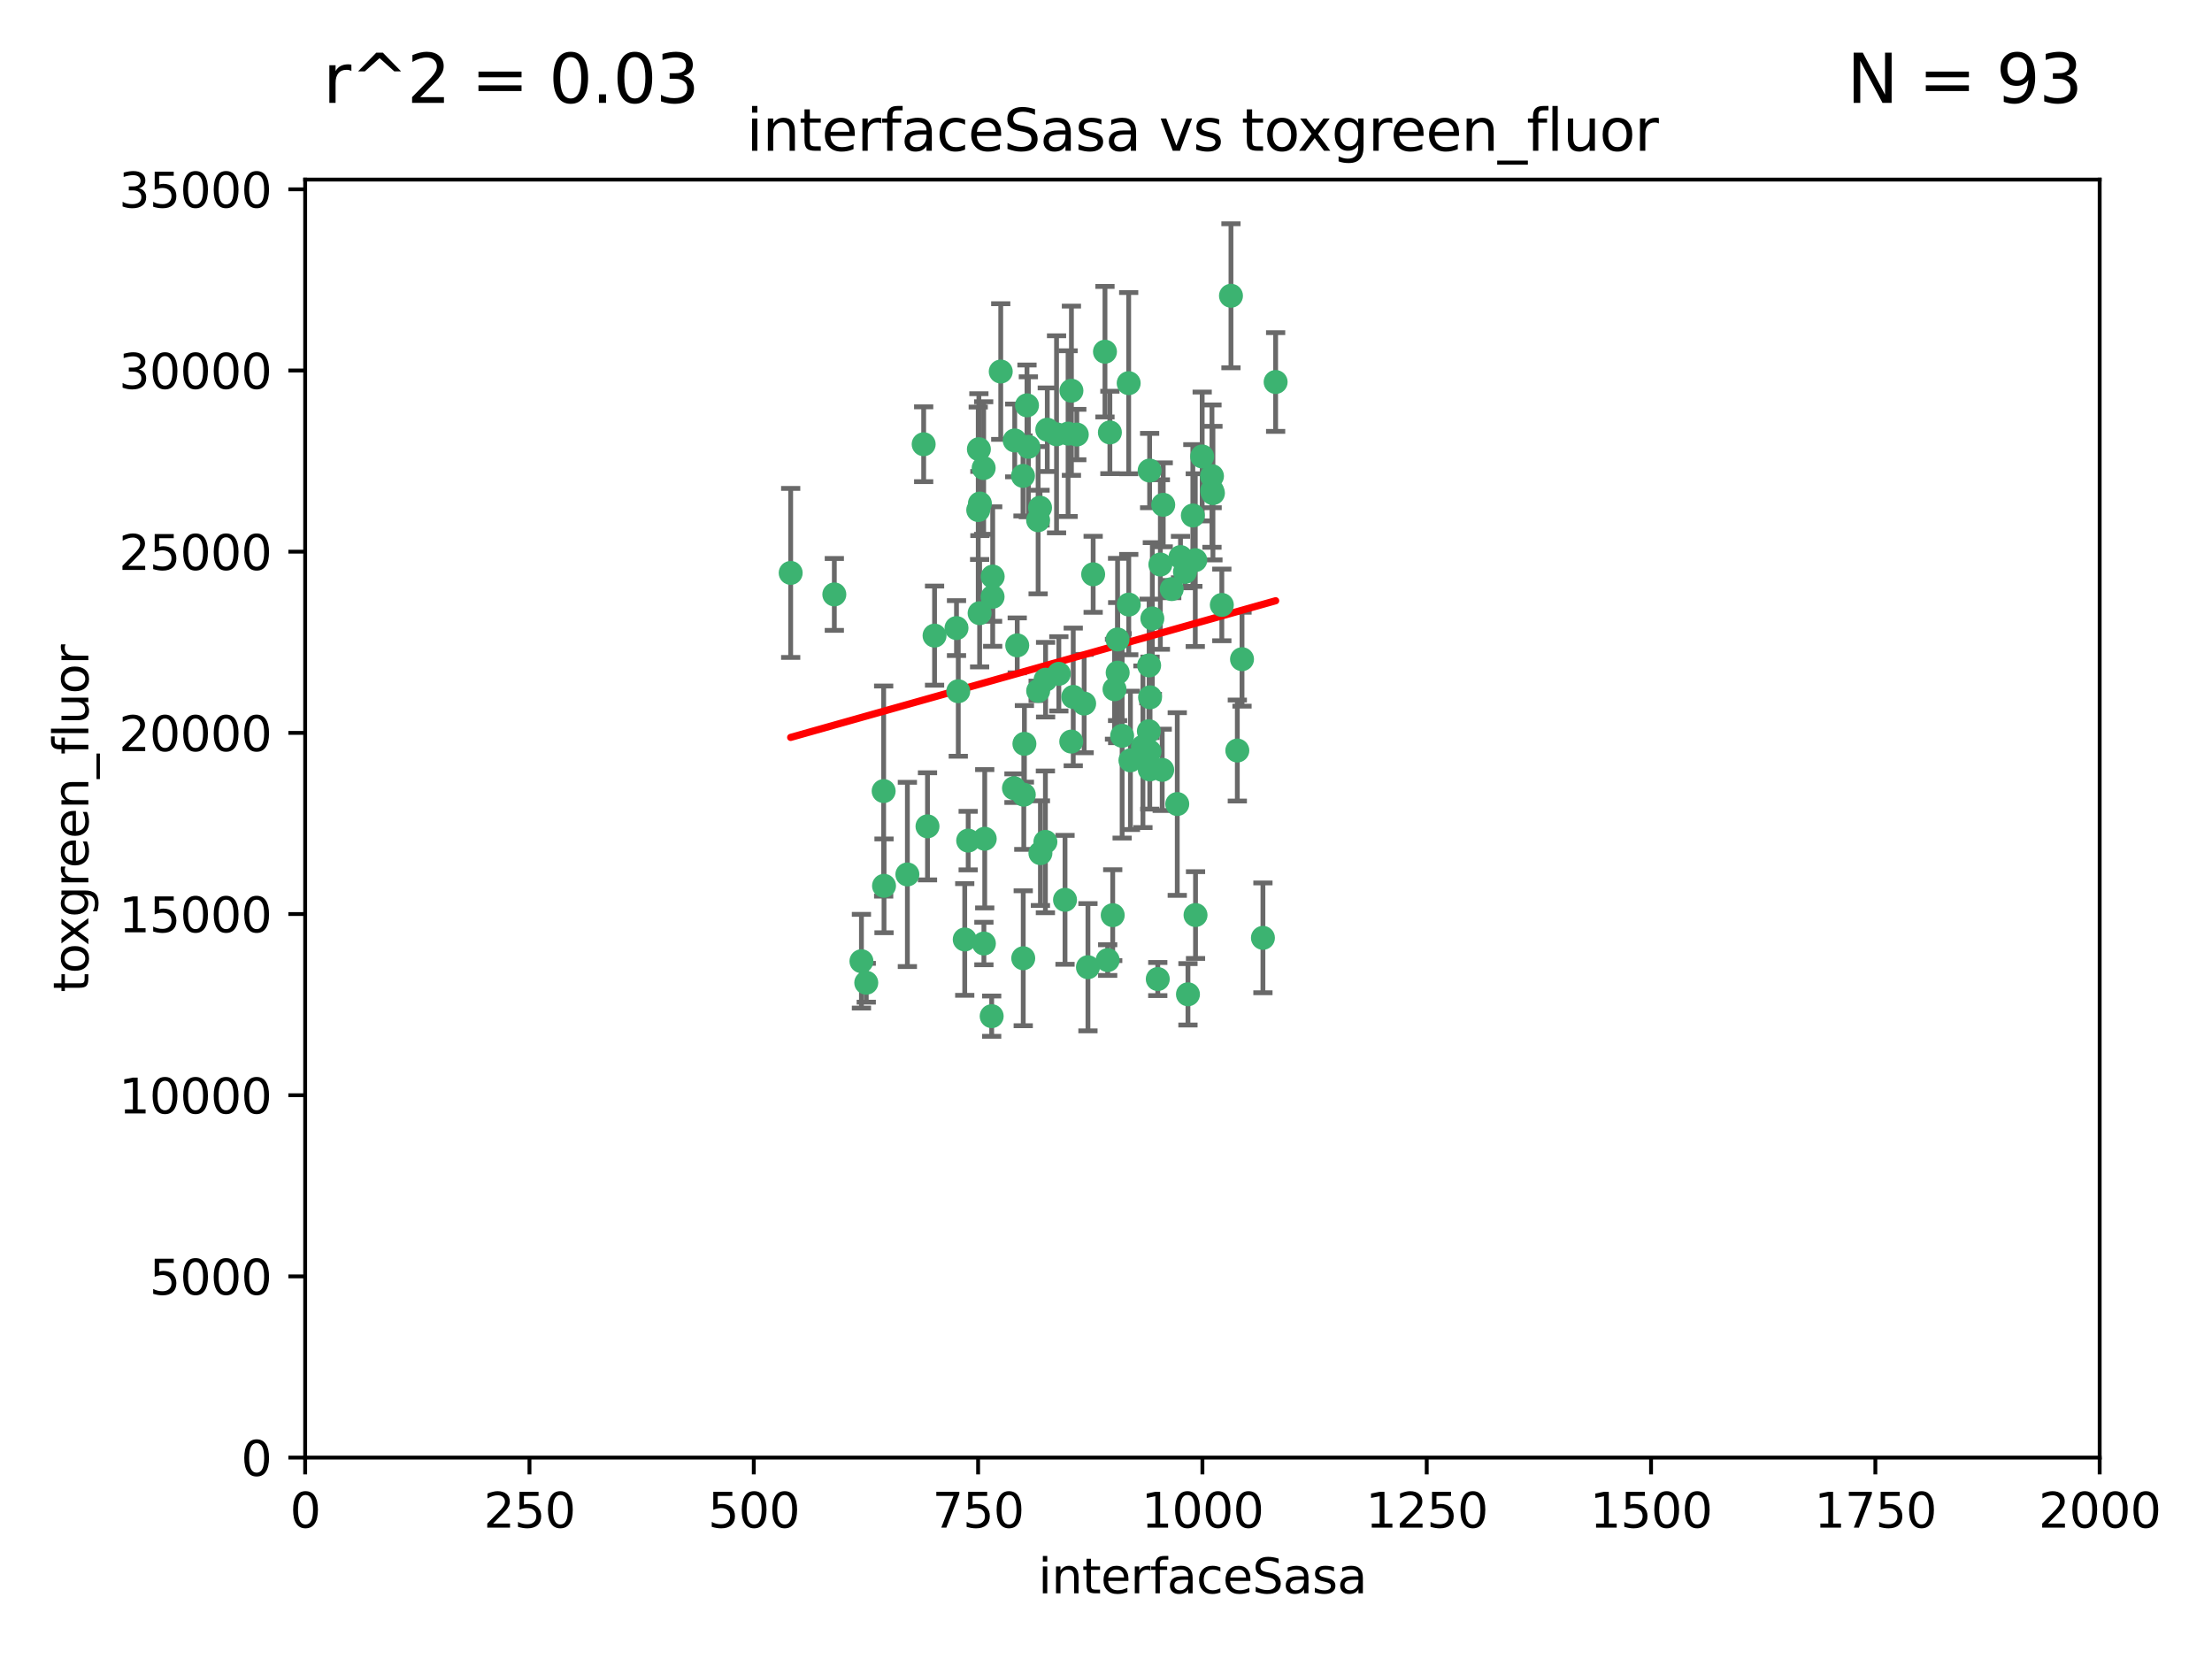 <?xml version="1.0" encoding="utf-8" standalone="no"?>
<!DOCTYPE svg PUBLIC "-//W3C//DTD SVG 1.1//EN"
  "http://www.w3.org/Graphics/SVG/1.1/DTD/svg11.dtd">
<svg xmlns:xlink="http://www.w3.org/1999/xlink" width="460.8pt" height="345.6pt" viewBox="0 0 460.8 345.6" xmlns="http://www.w3.org/2000/svg" version="1.1">
 <defs>
  <style type="text/css">*{stroke-linejoin: round; stroke-linecap: butt}</style>
 </defs>
 <g id="figure_1">
  <g id="patch_1">
   <path d="M 0 345.6 
L 460.8 345.6 
L 460.8 0 
L 0 0 
z
" style="fill: #ffffff"/>
  </g>
  <g id="axes_1">
   <g id="patch_2">
    <path d="M 63.571 303.64 
L 437.4 303.64 
L 437.4 37.411 
L 63.571 37.411 
z
" style="fill: #ffffff"/>
   </g>
   <g id="PathCollection_1">
    <defs>
     <path id="mc904cd0513" d="M 0 1.118 
C 0.297 1.118 0.581 1 0.791 0.791 
C 1 0.581 1.118 0.297 1.118 0 
C 1.118 -0.297 1 -0.581 0.791 -0.791 
C 0.581 -1 0.297 -1.118 0 -1.118 
C -0.297 -1.118 -0.581 -1 -0.791 -0.791 
C -1 -0.581 -1.118 -0.297 -1.118 0 
C -1.118 0.297 -1 0.581 -0.791 0.791 
C -0.581 1 -0.297 1.118 0 1.118 
z
" style="stroke: #3cb371"/>
    </defs>
    <g clip-path="url(#pc5eb09e7a6)">
     <use xlink:href="#mc904cd0513" x="242.323" y="105.159" style="fill: #3cb371; stroke: #3cb371"/>
     <use xlink:href="#mc904cd0513" x="248.998" y="116.686" style="fill: #3cb371; stroke: #3cb371"/>
     <use xlink:href="#mc904cd0513" x="239.489" y="98.026" style="fill: #3cb371; stroke: #3cb371"/>
     <use xlink:href="#mc904cd0513" x="250.437" y="95.094" style="fill: #3cb371; stroke: #3cb371"/>
     <use xlink:href="#mc904cd0513" x="218.168" y="89.516" style="fill: #3cb371; stroke: #3cb371"/>
     <use xlink:href="#mc904cd0513" x="265.738" y="79.578" style="fill: #3cb371; stroke: #3cb371"/>
     <use xlink:href="#mc904cd0513" x="245.919" y="116.045" style="fill: #3cb371; stroke: #3cb371"/>
     <use xlink:href="#mc904cd0513" x="252.676" y="102.727" style="fill: #3cb371; stroke: #3cb371"/>
     <use xlink:href="#mc904cd0513" x="230.187" y="73.266" style="fill: #3cb371; stroke: #3cb371"/>
     <use xlink:href="#mc904cd0513" x="240.054" y="128.839" style="fill: #3cb371; stroke: #3cb371"/>
     <use xlink:href="#mc904cd0513" x="246.854" y="119.146" style="fill: #3cb371; stroke: #3cb371"/>
     <use xlink:href="#mc904cd0513" x="231.8" y="190.648" style="fill: #3cb371; stroke: #3cb371"/>
     <use xlink:href="#mc904cd0513" x="239.385" y="138.622" style="fill: #3cb371; stroke: #3cb371"/>
     <use xlink:href="#mc904cd0513" x="223.198" y="81.394" style="fill: #3cb371; stroke: #3cb371"/>
     <use xlink:href="#mc904cd0513" x="258.734" y="137.321" style="fill: #3cb371; stroke: #3cb371"/>
     <use xlink:href="#mc904cd0513" x="233.762" y="153.285" style="fill: #3cb371; stroke: #3cb371"/>
     <use xlink:href="#mc904cd0513" x="235.488" y="158.394" style="fill: #3cb371; stroke: #3cb371"/>
     <use xlink:href="#mc904cd0513" x="211.385" y="91.754" style="fill: #3cb371; stroke: #3cb371"/>
     <use xlink:href="#mc904cd0513" x="235.142" y="125.947" style="fill: #3cb371; stroke: #3cb371"/>
     <use xlink:href="#mc904cd0513" x="220.097" y="90.475" style="fill: #3cb371; stroke: #3cb371"/>
     <use xlink:href="#mc904cd0513" x="223.161" y="154.483" style="fill: #3cb371; stroke: #3cb371"/>
     <use xlink:href="#mc904cd0513" x="248.491" y="107.386" style="fill: #3cb371; stroke: #3cb371"/>
     <use xlink:href="#mc904cd0513" x="241.725" y="117.601" style="fill: #3cb371; stroke: #3cb371"/>
     <use xlink:href="#mc904cd0513" x="225.848" y="146.564" style="fill: #3cb371; stroke: #3cb371"/>
     <use xlink:href="#mc904cd0513" x="252.51" y="102.24" style="fill: #3cb371; stroke: #3cb371"/>
     <use xlink:href="#mc904cd0513" x="227.725" y="119.635" style="fill: #3cb371; stroke: #3cb371"/>
     <use xlink:href="#mc904cd0513" x="235.125" y="79.819" style="fill: #3cb371; stroke: #3cb371"/>
     <use xlink:href="#mc904cd0513" x="206.772" y="124.329" style="fill: #3cb371; stroke: #3cb371"/>
     <use xlink:href="#mc904cd0513" x="244.091" y="122.72" style="fill: #3cb371; stroke: #3cb371"/>
     <use xlink:href="#mc904cd0513" x="241.185" y="203.953" style="fill: #3cb371; stroke: #3cb371"/>
     <use xlink:href="#mc904cd0513" x="211.908" y="134.443" style="fill: #3cb371; stroke: #3cb371"/>
     <use xlink:href="#mc904cd0513" x="231.211" y="90.084" style="fill: #3cb371; stroke: #3cb371"/>
     <use xlink:href="#mc904cd0513" x="214.228" y="93.08" style="fill: #3cb371; stroke: #3cb371"/>
     <use xlink:href="#mc904cd0513" x="213.404" y="154.954" style="fill: #3cb371; stroke: #3cb371"/>
     <use xlink:href="#mc904cd0513" x="204.131" y="104.896" style="fill: #3cb371; stroke: #3cb371"/>
     <use xlink:href="#mc904cd0513" x="239.465" y="156.559" style="fill: #3cb371; stroke: #3cb371"/>
     <use xlink:href="#mc904cd0513" x="257.757" y="156.348" style="fill: #3cb371; stroke: #3cb371"/>
     <use xlink:href="#mc904cd0513" x="216.658" y="105.756" style="fill: #3cb371; stroke: #3cb371"/>
     <use xlink:href="#mc904cd0513" x="204.916" y="97.498" style="fill: #3cb371; stroke: #3cb371"/>
     <use xlink:href="#mc904cd0513" x="192.417" y="92.545" style="fill: #3cb371; stroke: #3cb371"/>
     <use xlink:href="#mc904cd0513" x="213.275" y="165.548" style="fill: #3cb371; stroke: #3cb371"/>
     <use xlink:href="#mc904cd0513" x="216.269" y="143.916" style="fill: #3cb371; stroke: #3cb371"/>
     <use xlink:href="#mc904cd0513" x="222.501" y="90.332" style="fill: #3cb371; stroke: #3cb371"/>
     <use xlink:href="#mc904cd0513" x="206.796" y="120.108" style="fill: #3cb371; stroke: #3cb371"/>
     <use xlink:href="#mc904cd0513" x="206.585" y="211.686" style="fill: #3cb371; stroke: #3cb371"/>
     <use xlink:href="#mc904cd0513" x="230.751" y="200.005" style="fill: #3cb371; stroke: #3cb371"/>
     <use xlink:href="#mc904cd0513" x="199.256" y="130.84" style="fill: #3cb371; stroke: #3cb371"/>
     <use xlink:href="#mc904cd0513" x="213.159" y="199.62" style="fill: #3cb371; stroke: #3cb371"/>
     <use xlink:href="#mc904cd0513" x="217.777" y="175.376" style="fill: #3cb371; stroke: #3cb371"/>
     <use xlink:href="#mc904cd0513" x="216.26" y="108.373" style="fill: #3cb371; stroke: #3cb371"/>
     <use xlink:href="#mc904cd0513" x="220.577" y="140.37" style="fill: #3cb371; stroke: #3cb371"/>
     <use xlink:href="#mc904cd0513" x="242.11" y="160.372" style="fill: #3cb371; stroke: #3cb371"/>
     <use xlink:href="#mc904cd0513" x="223.577" y="145.178" style="fill: #3cb371; stroke: #3cb371"/>
     <use xlink:href="#mc904cd0513" x="254.529" y="126.015" style="fill: #3cb371; stroke: #3cb371"/>
     <use xlink:href="#mc904cd0513" x="208.473" y="77.397" style="fill: #3cb371; stroke: #3cb371"/>
     <use xlink:href="#mc904cd0513" x="203.92" y="93.572" style="fill: #3cb371; stroke: #3cb371"/>
     <use xlink:href="#mc904cd0513" x="239.332" y="152.32" style="fill: #3cb371; stroke: #3cb371"/>
     <use xlink:href="#mc904cd0513" x="204.073" y="127.738" style="fill: #3cb371; stroke: #3cb371"/>
     <use xlink:href="#mc904cd0513" x="239.579" y="145.262" style="fill: #3cb371; stroke: #3cb371"/>
     <use xlink:href="#mc904cd0513" x="221.863" y="187.448" style="fill: #3cb371; stroke: #3cb371"/>
     <use xlink:href="#mc904cd0513" x="232.833" y="140.122" style="fill: #3cb371; stroke: #3cb371"/>
     <use xlink:href="#mc904cd0513" x="263.091" y="195.371" style="fill: #3cb371; stroke: #3cb371"/>
     <use xlink:href="#mc904cd0513" x="252.476" y="99.184" style="fill: #3cb371; stroke: #3cb371"/>
     <use xlink:href="#mc904cd0513" x="256.433" y="61.614" style="fill: #3cb371; stroke: #3cb371"/>
     <use xlink:href="#mc904cd0513" x="203.785" y="106.253" style="fill: #3cb371; stroke: #3cb371"/>
     <use xlink:href="#mc904cd0513" x="249.05" y="190.622" style="fill: #3cb371; stroke: #3cb371"/>
     <use xlink:href="#mc904cd0513" x="213.94" y="84.44" style="fill: #3cb371; stroke: #3cb371"/>
     <use xlink:href="#mc904cd0513" x="194.686" y="132.411" style="fill: #3cb371; stroke: #3cb371"/>
     <use xlink:href="#mc904cd0513" x="213.11" y="99.14" style="fill: #3cb371; stroke: #3cb371"/>
     <use xlink:href="#mc904cd0513" x="180.458" y="204.723" style="fill: #3cb371; stroke: #3cb371"/>
     <use xlink:href="#mc904cd0513" x="211.23" y="164.19" style="fill: #3cb371; stroke: #3cb371"/>
     <use xlink:href="#mc904cd0513" x="238.093" y="155.561" style="fill: #3cb371; stroke: #3cb371"/>
     <use xlink:href="#mc904cd0513" x="199.626" y="143.999" style="fill: #3cb371; stroke: #3cb371"/>
     <use xlink:href="#mc904cd0513" x="189.023" y="182.16" style="fill: #3cb371; stroke: #3cb371"/>
     <use xlink:href="#mc904cd0513" x="193.215" y="172.143" style="fill: #3cb371; stroke: #3cb371"/>
     <use xlink:href="#mc904cd0513" x="232.811" y="133.213" style="fill: #3cb371; stroke: #3cb371"/>
     <use xlink:href="#mc904cd0513" x="224.314" y="90.523" style="fill: #3cb371; stroke: #3cb371"/>
     <use xlink:href="#mc904cd0513" x="239.516" y="160.289" style="fill: #3cb371; stroke: #3cb371"/>
     <use xlink:href="#mc904cd0513" x="204.964" y="196.552" style="fill: #3cb371; stroke: #3cb371"/>
     <use xlink:href="#mc904cd0513" x="164.714" y="119.349" style="fill: #3cb371; stroke: #3cb371"/>
     <use xlink:href="#mc904cd0513" x="216.738" y="177.728" style="fill: #3cb371; stroke: #3cb371"/>
     <use xlink:href="#mc904cd0513" x="200.972" y="195.709" style="fill: #3cb371; stroke: #3cb371"/>
     <use xlink:href="#mc904cd0513" x="205.136" y="174.728" style="fill: #3cb371; stroke: #3cb371"/>
     <use xlink:href="#mc904cd0513" x="217.815" y="141.593" style="fill: #3cb371; stroke: #3cb371"/>
     <use xlink:href="#mc904cd0513" x="201.69" y="175.112" style="fill: #3cb371; stroke: #3cb371"/>
     <use xlink:href="#mc904cd0513" x="247.473" y="207.131" style="fill: #3cb371; stroke: #3cb371"/>
     <use xlink:href="#mc904cd0513" x="184.082" y="164.794" style="fill: #3cb371; stroke: #3cb371"/>
     <use xlink:href="#mc904cd0513" x="232.174" y="143.576" style="fill: #3cb371; stroke: #3cb371"/>
     <use xlink:href="#mc904cd0513" x="179.453" y="200.236" style="fill: #3cb371; stroke: #3cb371"/>
     <use xlink:href="#mc904cd0513" x="245.245" y="167.495" style="fill: #3cb371; stroke: #3cb371"/>
     <use xlink:href="#mc904cd0513" x="173.806" y="123.828" style="fill: #3cb371; stroke: #3cb371"/>
     <use xlink:href="#mc904cd0513" x="226.639" y="201.488" style="fill: #3cb371; stroke: #3cb371"/>
     <use xlink:href="#mc904cd0513" x="184.157" y="184.534" style="fill: #3cb371; stroke: #3cb371"/>
    </g>
   </g>
   <g id="matplotlib.axis_1">
    <g id="xtick_1">
     <g id="line2d_1">
      <defs>
       <path id="m03b5462d6f" d="M 0 0 
L 0 3.5 
" style="stroke: #000000; stroke-width: 0.8"/>
      </defs>
      <g>
       <use xlink:href="#m03b5462d6f" x="63.571" y="303.64" style="stroke: #000000; stroke-width: 0.8"/>
      </g>
     </g>
     <g id="text_1">
      <!-- 0 -->
      <g transform="translate(60.39 318.238)scale(0.1 -0.1)">
       <defs>
        <path id="DejaVuSans-30" d="M 2034 4250 
Q 1547 4250 1301 3770 
Q 1056 3291 1056 2328 
Q 1056 1369 1301 889 
Q 1547 409 2034 409 
Q 2525 409 2770 889 
Q 3016 1369 3016 2328 
Q 3016 3291 2770 3770 
Q 2525 4250 2034 4250 
z
M 2034 4750 
Q 2819 4750 3233 4129 
Q 3647 3509 3647 2328 
Q 3647 1150 3233 529 
Q 2819 -91 2034 -91 
Q 1250 -91 836 529 
Q 422 1150 422 2328 
Q 422 3509 836 4129 
Q 1250 4750 2034 4750 
z
" transform="scale(0.016)"/>
       </defs>
       <use xlink:href="#DejaVuSans-30"/>
      </g>
     </g>
    </g>
    <g id="xtick_2">
     <g id="line2d_2">
      <g>
       <use xlink:href="#m03b5462d6f" x="110.3" y="303.64" style="stroke: #000000; stroke-width: 0.8"/>
      </g>
     </g>
     <g id="text_2">
      <!-- 250 -->
      <g transform="translate(100.756 318.238)scale(0.1 -0.1)">
       <defs>
        <path id="DejaVuSans-32" d="M 1228 531 
L 3431 531 
L 3431 0 
L 469 0 
L 469 531 
Q 828 903 1448 1529 
Q 2069 2156 2228 2338 
Q 2531 2678 2651 2914 
Q 2772 3150 2772 3378 
Q 2772 3750 2511 3984 
Q 2250 4219 1831 4219 
Q 1534 4219 1204 4116 
Q 875 4013 500 3803 
L 500 4441 
Q 881 4594 1212 4672 
Q 1544 4750 1819 4750 
Q 2544 4750 2975 4387 
Q 3406 4025 3406 3419 
Q 3406 3131 3298 2873 
Q 3191 2616 2906 2266 
Q 2828 2175 2409 1742 
Q 1991 1309 1228 531 
z
" transform="scale(0.016)"/>
        <path id="DejaVuSans-35" d="M 691 4666 
L 3169 4666 
L 3169 4134 
L 1269 4134 
L 1269 2991 
Q 1406 3038 1543 3061 
Q 1681 3084 1819 3084 
Q 2600 3084 3056 2656 
Q 3513 2228 3513 1497 
Q 3513 744 3044 326 
Q 2575 -91 1722 -91 
Q 1428 -91 1123 -41 
Q 819 9 494 109 
L 494 744 
Q 775 591 1075 516 
Q 1375 441 1709 441 
Q 2250 441 2565 725 
Q 2881 1009 2881 1497 
Q 2881 1984 2565 2268 
Q 2250 2553 1709 2553 
Q 1456 2553 1204 2497 
Q 953 2441 691 2322 
L 691 4666 
z
" transform="scale(0.016)"/>
       </defs>
       <use xlink:href="#DejaVuSans-32"/>
       <use xlink:href="#DejaVuSans-35" x="63.623"/>
       <use xlink:href="#DejaVuSans-30" x="127.246"/>
      </g>
     </g>
    </g>
    <g id="xtick_3">
     <g id="line2d_3">
      <g>
       <use xlink:href="#m03b5462d6f" x="157.028" y="303.64" style="stroke: #000000; stroke-width: 0.8"/>
      </g>
     </g>
     <g id="text_3">
      <!-- 500 -->
      <g transform="translate(147.485 318.238)scale(0.1 -0.1)">
       <use xlink:href="#DejaVuSans-35"/>
       <use xlink:href="#DejaVuSans-30" x="63.623"/>
       <use xlink:href="#DejaVuSans-30" x="127.246"/>
      </g>
     </g>
    </g>
    <g id="xtick_4">
     <g id="line2d_4">
      <g>
       <use xlink:href="#m03b5462d6f" x="203.757" y="303.64" style="stroke: #000000; stroke-width: 0.8"/>
      </g>
     </g>
     <g id="text_4">
      <!-- 750 -->
      <g transform="translate(194.213 318.238)scale(0.1 -0.1)">
       <defs>
        <path id="DejaVuSans-37" d="M 525 4666 
L 3525 4666 
L 3525 4397 
L 1831 0 
L 1172 0 
L 2766 4134 
L 525 4134 
L 525 4666 
z
" transform="scale(0.016)"/>
       </defs>
       <use xlink:href="#DejaVuSans-37"/>
       <use xlink:href="#DejaVuSans-35" x="63.623"/>
       <use xlink:href="#DejaVuSans-30" x="127.246"/>
      </g>
     </g>
    </g>
    <g id="xtick_5">
     <g id="line2d_5">
      <g>
       <use xlink:href="#m03b5462d6f" x="250.486" y="303.64" style="stroke: #000000; stroke-width: 0.8"/>
      </g>
     </g>
     <g id="text_5">
      <!-- 1000 -->
      <g transform="translate(237.761 318.238)scale(0.1 -0.1)">
       <defs>
        <path id="DejaVuSans-31" d="M 794 531 
L 1825 531 
L 1825 4091 
L 703 3866 
L 703 4441 
L 1819 4666 
L 2450 4666 
L 2450 531 
L 3481 531 
L 3481 0 
L 794 0 
L 794 531 
z
" transform="scale(0.016)"/>
       </defs>
       <use xlink:href="#DejaVuSans-31"/>
       <use xlink:href="#DejaVuSans-30" x="63.623"/>
       <use xlink:href="#DejaVuSans-30" x="127.246"/>
       <use xlink:href="#DejaVuSans-30" x="190.869"/>
      </g>
     </g>
    </g>
    <g id="xtick_6">
     <g id="line2d_6">
      <g>
       <use xlink:href="#m03b5462d6f" x="297.214" y="303.64" style="stroke: #000000; stroke-width: 0.8"/>
      </g>
     </g>
     <g id="text_6">
      <!-- 1250 -->
      <g transform="translate(284.489 318.238)scale(0.1 -0.1)">
       <use xlink:href="#DejaVuSans-31"/>
       <use xlink:href="#DejaVuSans-32" x="63.623"/>
       <use xlink:href="#DejaVuSans-35" x="127.246"/>
       <use xlink:href="#DejaVuSans-30" x="190.869"/>
      </g>
     </g>
    </g>
    <g id="xtick_7">
     <g id="line2d_7">
      <g>
       <use xlink:href="#m03b5462d6f" x="343.943" y="303.64" style="stroke: #000000; stroke-width: 0.8"/>
      </g>
     </g>
     <g id="text_7">
      <!-- 1500 -->
      <g transform="translate(331.218 318.238)scale(0.1 -0.1)">
       <use xlink:href="#DejaVuSans-31"/>
       <use xlink:href="#DejaVuSans-35" x="63.623"/>
       <use xlink:href="#DejaVuSans-30" x="127.246"/>
       <use xlink:href="#DejaVuSans-30" x="190.869"/>
      </g>
     </g>
    </g>
    <g id="xtick_8">
     <g id="line2d_8">
      <g>
       <use xlink:href="#m03b5462d6f" x="390.671" y="303.64" style="stroke: #000000; stroke-width: 0.8"/>
      </g>
     </g>
     <g id="text_8">
      <!-- 1750 -->
      <g transform="translate(377.946 318.238)scale(0.1 -0.1)">
       <use xlink:href="#DejaVuSans-31"/>
       <use xlink:href="#DejaVuSans-37" x="63.623"/>
       <use xlink:href="#DejaVuSans-35" x="127.246"/>
       <use xlink:href="#DejaVuSans-30" x="190.869"/>
      </g>
     </g>
    </g>
    <g id="xtick_9">
     <g id="line2d_9">
      <g>
       <use xlink:href="#m03b5462d6f" x="437.4" y="303.64" style="stroke: #000000; stroke-width: 0.8"/>
      </g>
     </g>
     <g id="text_9">
      <!-- 2000 -->
      <g transform="translate(424.675 318.238)scale(0.1 -0.1)">
       <use xlink:href="#DejaVuSans-32"/>
       <use xlink:href="#DejaVuSans-30" x="63.623"/>
       <use xlink:href="#DejaVuSans-30" x="127.246"/>
       <use xlink:href="#DejaVuSans-30" x="190.869"/>
      </g>
     </g>
    </g>
    <g id="text_10">
     <!-- interfaceSasa -->
     <g transform="translate(216.279 331.917)scale(0.1 -0.1)">
      <defs>
       <path id="DejaVuSans-69" d="M 603 3500 
L 1178 3500 
L 1178 0 
L 603 0 
L 603 3500 
z
M 603 4863 
L 1178 4863 
L 1178 4134 
L 603 4134 
L 603 4863 
z
" transform="scale(0.016)"/>
       <path id="DejaVuSans-6e" d="M 3513 2113 
L 3513 0 
L 2938 0 
L 2938 2094 
Q 2938 2591 2744 2837 
Q 2550 3084 2163 3084 
Q 1697 3084 1428 2787 
Q 1159 2491 1159 1978 
L 1159 0 
L 581 0 
L 581 3500 
L 1159 3500 
L 1159 2956 
Q 1366 3272 1645 3428 
Q 1925 3584 2291 3584 
Q 2894 3584 3203 3211 
Q 3513 2838 3513 2113 
z
" transform="scale(0.016)"/>
       <path id="DejaVuSans-74" d="M 1172 4494 
L 1172 3500 
L 2356 3500 
L 2356 3053 
L 1172 3053 
L 1172 1153 
Q 1172 725 1289 603 
Q 1406 481 1766 481 
L 2356 481 
L 2356 0 
L 1766 0 
Q 1100 0 847 248 
Q 594 497 594 1153 
L 594 3053 
L 172 3053 
L 172 3500 
L 594 3500 
L 594 4494 
L 1172 4494 
z
" transform="scale(0.016)"/>
       <path id="DejaVuSans-65" d="M 3597 1894 
L 3597 1613 
L 953 1613 
Q 991 1019 1311 708 
Q 1631 397 2203 397 
Q 2534 397 2845 478 
Q 3156 559 3463 722 
L 3463 178 
Q 3153 47 2828 -22 
Q 2503 -91 2169 -91 
Q 1331 -91 842 396 
Q 353 884 353 1716 
Q 353 2575 817 3079 
Q 1281 3584 2069 3584 
Q 2775 3584 3186 3129 
Q 3597 2675 3597 1894 
z
M 3022 2063 
Q 3016 2534 2758 2815 
Q 2500 3097 2075 3097 
Q 1594 3097 1305 2825 
Q 1016 2553 972 2059 
L 3022 2063 
z
" transform="scale(0.016)"/>
       <path id="DejaVuSans-72" d="M 2631 2963 
Q 2534 3019 2420 3045 
Q 2306 3072 2169 3072 
Q 1681 3072 1420 2755 
Q 1159 2438 1159 1844 
L 1159 0 
L 581 0 
L 581 3500 
L 1159 3500 
L 1159 2956 
Q 1341 3275 1631 3429 
Q 1922 3584 2338 3584 
Q 2397 3584 2469 3576 
Q 2541 3569 2628 3553 
L 2631 2963 
z
" transform="scale(0.016)"/>
       <path id="DejaVuSans-66" d="M 2375 4863 
L 2375 4384 
L 1825 4384 
Q 1516 4384 1395 4259 
Q 1275 4134 1275 3809 
L 1275 3500 
L 2222 3500 
L 2222 3053 
L 1275 3053 
L 1275 0 
L 697 0 
L 697 3053 
L 147 3053 
L 147 3500 
L 697 3500 
L 697 3744 
Q 697 4328 969 4595 
Q 1241 4863 1831 4863 
L 2375 4863 
z
" transform="scale(0.016)"/>
       <path id="DejaVuSans-61" d="M 2194 1759 
Q 1497 1759 1228 1600 
Q 959 1441 959 1056 
Q 959 750 1161 570 
Q 1363 391 1709 391 
Q 2188 391 2477 730 
Q 2766 1069 2766 1631 
L 2766 1759 
L 2194 1759 
z
M 3341 1997 
L 3341 0 
L 2766 0 
L 2766 531 
Q 2569 213 2275 61 
Q 1981 -91 1556 -91 
Q 1019 -91 701 211 
Q 384 513 384 1019 
Q 384 1609 779 1909 
Q 1175 2209 1959 2209 
L 2766 2209 
L 2766 2266 
Q 2766 2663 2505 2880 
Q 2244 3097 1772 3097 
Q 1472 3097 1187 3025 
Q 903 2953 641 2809 
L 641 3341 
Q 956 3463 1253 3523 
Q 1550 3584 1831 3584 
Q 2591 3584 2966 3190 
Q 3341 2797 3341 1997 
z
" transform="scale(0.016)"/>
       <path id="DejaVuSans-63" d="M 3122 3366 
L 3122 2828 
Q 2878 2963 2633 3030 
Q 2388 3097 2138 3097 
Q 1578 3097 1268 2742 
Q 959 2388 959 1747 
Q 959 1106 1268 751 
Q 1578 397 2138 397 
Q 2388 397 2633 464 
Q 2878 531 3122 666 
L 3122 134 
Q 2881 22 2623 -34 
Q 2366 -91 2075 -91 
Q 1284 -91 818 406 
Q 353 903 353 1747 
Q 353 2603 823 3093 
Q 1294 3584 2113 3584 
Q 2378 3584 2631 3529 
Q 2884 3475 3122 3366 
z
" transform="scale(0.016)"/>
       <path id="DejaVuSans-53" d="M 3425 4513 
L 3425 3897 
Q 3066 4069 2747 4153 
Q 2428 4238 2131 4238 
Q 1616 4238 1336 4038 
Q 1056 3838 1056 3469 
Q 1056 3159 1242 3001 
Q 1428 2844 1947 2747 
L 2328 2669 
Q 3034 2534 3370 2195 
Q 3706 1856 3706 1288 
Q 3706 609 3251 259 
Q 2797 -91 1919 -91 
Q 1588 -91 1214 -16 
Q 841 59 441 206 
L 441 856 
Q 825 641 1194 531 
Q 1563 422 1919 422 
Q 2459 422 2753 634 
Q 3047 847 3047 1241 
Q 3047 1584 2836 1778 
Q 2625 1972 2144 2069 
L 1759 2144 
Q 1053 2284 737 2584 
Q 422 2884 422 3419 
Q 422 4038 858 4394 
Q 1294 4750 2059 4750 
Q 2388 4750 2728 4690 
Q 3069 4631 3425 4513 
z
" transform="scale(0.016)"/>
       <path id="DejaVuSans-73" d="M 2834 3397 
L 2834 2853 
Q 2591 2978 2328 3040 
Q 2066 3103 1784 3103 
Q 1356 3103 1142 2972 
Q 928 2841 928 2578 
Q 928 2378 1081 2264 
Q 1234 2150 1697 2047 
L 1894 2003 
Q 2506 1872 2764 1633 
Q 3022 1394 3022 966 
Q 3022 478 2636 193 
Q 2250 -91 1575 -91 
Q 1294 -91 989 -36 
Q 684 19 347 128 
L 347 722 
Q 666 556 975 473 
Q 1284 391 1588 391 
Q 1994 391 2212 530 
Q 2431 669 2431 922 
Q 2431 1156 2273 1281 
Q 2116 1406 1581 1522 
L 1381 1569 
Q 847 1681 609 1914 
Q 372 2147 372 2553 
Q 372 3047 722 3315 
Q 1072 3584 1716 3584 
Q 2034 3584 2315 3537 
Q 2597 3491 2834 3397 
z
" transform="scale(0.016)"/>
      </defs>
      <use xlink:href="#DejaVuSans-69"/>
      <use xlink:href="#DejaVuSans-6e" x="27.783"/>
      <use xlink:href="#DejaVuSans-74" x="91.162"/>
      <use xlink:href="#DejaVuSans-65" x="130.371"/>
      <use xlink:href="#DejaVuSans-72" x="191.895"/>
      <use xlink:href="#DejaVuSans-66" x="233.008"/>
      <use xlink:href="#DejaVuSans-61" x="268.213"/>
      <use xlink:href="#DejaVuSans-63" x="329.492"/>
      <use xlink:href="#DejaVuSans-65" x="384.473"/>
      <use xlink:href="#DejaVuSans-53" x="445.996"/>
      <use xlink:href="#DejaVuSans-61" x="509.473"/>
      <use xlink:href="#DejaVuSans-73" x="570.752"/>
      <use xlink:href="#DejaVuSans-61" x="622.852"/>
     </g>
    </g>
   </g>
   <g id="matplotlib.axis_2">
    <g id="ytick_1">
     <g id="line2d_10">
      <defs>
       <path id="m928c0051a1" d="M 0 0 
L -3.5 0 
" style="stroke: #000000; stroke-width: 0.8"/>
      </defs>
      <g>
       <use xlink:href="#m928c0051a1" x="63.571" y="303.64" style="stroke: #000000; stroke-width: 0.8"/>
      </g>
     </g>
     <g id="text_11">
      <!-- 0 -->
      <g transform="translate(50.209 307.439)scale(0.1 -0.1)">
       <use xlink:href="#DejaVuSans-30"/>
      </g>
     </g>
    </g>
    <g id="ytick_2">
     <g id="line2d_11">
      <g>
       <use xlink:href="#m928c0051a1" x="63.571" y="265.897" style="stroke: #000000; stroke-width: 0.8"/>
      </g>
     </g>
     <g id="text_12">
      <!-- 5000 -->
      <g transform="translate(31.121 269.696)scale(0.1 -0.1)">
       <use xlink:href="#DejaVuSans-35"/>
       <use xlink:href="#DejaVuSans-30" x="63.623"/>
       <use xlink:href="#DejaVuSans-30" x="127.246"/>
       <use xlink:href="#DejaVuSans-30" x="190.869"/>
      </g>
     </g>
    </g>
    <g id="ytick_3">
     <g id="line2d_12">
      <g>
       <use xlink:href="#m928c0051a1" x="63.571" y="228.154" style="stroke: #000000; stroke-width: 0.8"/>
      </g>
     </g>
     <g id="text_13">
      <!-- 10000 -->
      <g transform="translate(24.759 231.953)scale(0.1 -0.1)">
       <use xlink:href="#DejaVuSans-31"/>
       <use xlink:href="#DejaVuSans-30" x="63.623"/>
       <use xlink:href="#DejaVuSans-30" x="127.246"/>
       <use xlink:href="#DejaVuSans-30" x="190.869"/>
       <use xlink:href="#DejaVuSans-30" x="254.492"/>
      </g>
     </g>
    </g>
    <g id="ytick_4">
     <g id="line2d_13">
      <g>
       <use xlink:href="#m928c0051a1" x="63.571" y="190.411" style="stroke: #000000; stroke-width: 0.8"/>
      </g>
     </g>
     <g id="text_14">
      <!-- 15000 -->
      <g transform="translate(24.759 194.21)scale(0.1 -0.1)">
       <use xlink:href="#DejaVuSans-31"/>
       <use xlink:href="#DejaVuSans-35" x="63.623"/>
       <use xlink:href="#DejaVuSans-30" x="127.246"/>
       <use xlink:href="#DejaVuSans-30" x="190.869"/>
       <use xlink:href="#DejaVuSans-30" x="254.492"/>
      </g>
     </g>
    </g>
    <g id="ytick_5">
     <g id="line2d_14">
      <g>
       <use xlink:href="#m928c0051a1" x="63.571" y="152.668" style="stroke: #000000; stroke-width: 0.8"/>
      </g>
     </g>
     <g id="text_15">
      <!-- 20000 -->
      <g transform="translate(24.759 156.467)scale(0.1 -0.1)">
       <use xlink:href="#DejaVuSans-32"/>
       <use xlink:href="#DejaVuSans-30" x="63.623"/>
       <use xlink:href="#DejaVuSans-30" x="127.246"/>
       <use xlink:href="#DejaVuSans-30" x="190.869"/>
       <use xlink:href="#DejaVuSans-30" x="254.492"/>
      </g>
     </g>
    </g>
    <g id="ytick_6">
     <g id="line2d_15">
      <g>
       <use xlink:href="#m928c0051a1" x="63.571" y="114.925" style="stroke: #000000; stroke-width: 0.8"/>
      </g>
     </g>
     <g id="text_16">
      <!-- 25000 -->
      <g transform="translate(24.759 118.724)scale(0.1 -0.1)">
       <use xlink:href="#DejaVuSans-32"/>
       <use xlink:href="#DejaVuSans-35" x="63.623"/>
       <use xlink:href="#DejaVuSans-30" x="127.246"/>
       <use xlink:href="#DejaVuSans-30" x="190.869"/>
       <use xlink:href="#DejaVuSans-30" x="254.492"/>
      </g>
     </g>
    </g>
    <g id="ytick_7">
     <g id="line2d_16">
      <g>
       <use xlink:href="#m928c0051a1" x="63.571" y="77.181" style="stroke: #000000; stroke-width: 0.8"/>
      </g>
     </g>
     <g id="text_17">
      <!-- 30000 -->
      <g transform="translate(24.759 80.981)scale(0.1 -0.1)">
       <defs>
        <path id="DejaVuSans-33" d="M 2597 2516 
Q 3050 2419 3304 2112 
Q 3559 1806 3559 1356 
Q 3559 666 3084 287 
Q 2609 -91 1734 -91 
Q 1441 -91 1130 -33 
Q 819 25 488 141 
L 488 750 
Q 750 597 1062 519 
Q 1375 441 1716 441 
Q 2309 441 2620 675 
Q 2931 909 2931 1356 
Q 2931 1769 2642 2001 
Q 2353 2234 1838 2234 
L 1294 2234 
L 1294 2753 
L 1863 2753 
Q 2328 2753 2575 2939 
Q 2822 3125 2822 3475 
Q 2822 3834 2567 4026 
Q 2313 4219 1838 4219 
Q 1578 4219 1281 4162 
Q 984 4106 628 3988 
L 628 4550 
Q 988 4650 1302 4700 
Q 1616 4750 1894 4750 
Q 2613 4750 3031 4423 
Q 3450 4097 3450 3541 
Q 3450 3153 3228 2886 
Q 3006 2619 2597 2516 
z
" transform="scale(0.016)"/>
       </defs>
       <use xlink:href="#DejaVuSans-33"/>
       <use xlink:href="#DejaVuSans-30" x="63.623"/>
       <use xlink:href="#DejaVuSans-30" x="127.246"/>
       <use xlink:href="#DejaVuSans-30" x="190.869"/>
       <use xlink:href="#DejaVuSans-30" x="254.492"/>
      </g>
     </g>
    </g>
    <g id="ytick_8">
     <g id="line2d_17">
      <g>
       <use xlink:href="#m928c0051a1" x="63.571" y="39.438" style="stroke: #000000; stroke-width: 0.8"/>
      </g>
     </g>
     <g id="text_18">
      <!-- 35000 -->
      <g transform="translate(24.759 43.238)scale(0.1 -0.1)">
       <use xlink:href="#DejaVuSans-33"/>
       <use xlink:href="#DejaVuSans-35" x="63.623"/>
       <use xlink:href="#DejaVuSans-30" x="127.246"/>
       <use xlink:href="#DejaVuSans-30" x="190.869"/>
       <use xlink:href="#DejaVuSans-30" x="254.492"/>
      </g>
     </g>
    </g>
    <g id="text_19">
     <!-- toxgreen_fluor -->
     <g transform="translate(18.401 206.72)rotate(-90)scale(0.1 -0.1)">
      <defs>
       <path id="DejaVuSans-6f" d="M 1959 3097 
Q 1497 3097 1228 2736 
Q 959 2375 959 1747 
Q 959 1119 1226 758 
Q 1494 397 1959 397 
Q 2419 397 2687 759 
Q 2956 1122 2956 1747 
Q 2956 2369 2687 2733 
Q 2419 3097 1959 3097 
z
M 1959 3584 
Q 2709 3584 3137 3096 
Q 3566 2609 3566 1747 
Q 3566 888 3137 398 
Q 2709 -91 1959 -91 
Q 1206 -91 779 398 
Q 353 888 353 1747 
Q 353 2609 779 3096 
Q 1206 3584 1959 3584 
z
" transform="scale(0.016)"/>
       <path id="DejaVuSans-78" d="M 3513 3500 
L 2247 1797 
L 3578 0 
L 2900 0 
L 1881 1375 
L 863 0 
L 184 0 
L 1544 1831 
L 300 3500 
L 978 3500 
L 1906 2253 
L 2834 3500 
L 3513 3500 
z
" transform="scale(0.016)"/>
       <path id="DejaVuSans-67" d="M 2906 1791 
Q 2906 2416 2648 2759 
Q 2391 3103 1925 3103 
Q 1463 3103 1205 2759 
Q 947 2416 947 1791 
Q 947 1169 1205 825 
Q 1463 481 1925 481 
Q 2391 481 2648 825 
Q 2906 1169 2906 1791 
z
M 3481 434 
Q 3481 -459 3084 -895 
Q 2688 -1331 1869 -1331 
Q 1566 -1331 1297 -1286 
Q 1028 -1241 775 -1147 
L 775 -588 
Q 1028 -725 1275 -790 
Q 1522 -856 1778 -856 
Q 2344 -856 2625 -561 
Q 2906 -266 2906 331 
L 2906 616 
Q 2728 306 2450 153 
Q 2172 0 1784 0 
Q 1141 0 747 490 
Q 353 981 353 1791 
Q 353 2603 747 3093 
Q 1141 3584 1784 3584 
Q 2172 3584 2450 3431 
Q 2728 3278 2906 2969 
L 2906 3500 
L 3481 3500 
L 3481 434 
z
" transform="scale(0.016)"/>
       <path id="DejaVuSans-5f" d="M 3263 -1063 
L 3263 -1509 
L -63 -1509 
L -63 -1063 
L 3263 -1063 
z
" transform="scale(0.016)"/>
       <path id="DejaVuSans-6c" d="M 603 4863 
L 1178 4863 
L 1178 0 
L 603 0 
L 603 4863 
z
" transform="scale(0.016)"/>
       <path id="DejaVuSans-75" d="M 544 1381 
L 544 3500 
L 1119 3500 
L 1119 1403 
Q 1119 906 1312 657 
Q 1506 409 1894 409 
Q 2359 409 2629 706 
Q 2900 1003 2900 1516 
L 2900 3500 
L 3475 3500 
L 3475 0 
L 2900 0 
L 2900 538 
Q 2691 219 2414 64 
Q 2138 -91 1772 -91 
Q 1169 -91 856 284 
Q 544 659 544 1381 
z
M 1991 3584 
L 1991 3584 
z
" transform="scale(0.016)"/>
      </defs>
      <use xlink:href="#DejaVuSans-74"/>
      <use xlink:href="#DejaVuSans-6f" x="39.209"/>
      <use xlink:href="#DejaVuSans-78" x="97.266"/>
      <use xlink:href="#DejaVuSans-67" x="156.445"/>
      <use xlink:href="#DejaVuSans-72" x="219.922"/>
      <use xlink:href="#DejaVuSans-65" x="258.785"/>
      <use xlink:href="#DejaVuSans-65" x="320.309"/>
      <use xlink:href="#DejaVuSans-6e" x="381.832"/>
      <use xlink:href="#DejaVuSans-5f" x="445.211"/>
      <use xlink:href="#DejaVuSans-66" x="495.211"/>
      <use xlink:href="#DejaVuSans-6c" x="530.416"/>
      <use xlink:href="#DejaVuSans-75" x="558.199"/>
      <use xlink:href="#DejaVuSans-6f" x="621.578"/>
      <use xlink:href="#DejaVuSans-72" x="682.76"/>
     </g>
    </g>
   </g>
   <g id="LineCollection_1">
    <path d="M 242.323 113.901 
L 242.323 96.418 
" clip-path="url(#pc5eb09e7a6)" style="fill: none; stroke: #696969"/>
    <path d="M 248.998 134.682 
L 248.998 98.689 
" clip-path="url(#pc5eb09e7a6)" style="fill: none; stroke: #696969"/>
    <path d="M 239.489 105.772 
L 239.489 90.281 
" clip-path="url(#pc5eb09e7a6)" style="fill: none; stroke: #696969"/>
    <path d="M 250.437 108.514 
L 250.437 81.675 
" clip-path="url(#pc5eb09e7a6)" style="fill: none; stroke: #696969"/>
    <path d="M 218.168 98.217 
L 218.168 80.815 
" clip-path="url(#pc5eb09e7a6)" style="fill: none; stroke: #696969"/>
    <path d="M 265.738 89.863 
L 265.738 69.294 
" clip-path="url(#pc5eb09e7a6)" style="fill: none; stroke: #696969"/>
    <path d="M 245.919 120.361 
L 245.919 111.729 
" clip-path="url(#pc5eb09e7a6)" style="fill: none; stroke: #696969"/>
    <path d="M 252.676 116.638 
L 252.676 88.815 
" clip-path="url(#pc5eb09e7a6)" style="fill: none; stroke: #696969"/>
    <path d="M 230.187 86.861 
L 230.187 59.671 
" clip-path="url(#pc5eb09e7a6)" style="fill: none; stroke: #696969"/>
    <path d="M 240.054 144.637 
L 240.054 113.041 
" clip-path="url(#pc5eb09e7a6)" style="fill: none; stroke: #696969"/>
    <path d="M 246.854 122.449 
L 246.854 115.842 
" clip-path="url(#pc5eb09e7a6)" style="fill: none; stroke: #696969"/>
    <path d="M 231.8 200.118 
L 231.8 181.177 
" clip-path="url(#pc5eb09e7a6)" style="fill: none; stroke: #696969"/>
    <path d="M 239.385 152.437 
L 239.385 124.806 
" clip-path="url(#pc5eb09e7a6)" style="fill: none; stroke: #696969"/>
    <path d="M 223.198 99.017 
L 223.198 63.771 
" clip-path="url(#pc5eb09e7a6)" style="fill: none; stroke: #696969"/>
    <path d="M 258.734 147.102 
L 258.734 127.541 
" clip-path="url(#pc5eb09e7a6)" style="fill: none; stroke: #696969"/>
    <path d="M 233.762 174.582 
L 233.762 131.988 
" clip-path="url(#pc5eb09e7a6)" style="fill: none; stroke: #696969"/>
    <path d="M 235.488 172.807 
L 235.488 143.981 
" clip-path="url(#pc5eb09e7a6)" style="fill: none; stroke: #696969"/>
    <path d="M 211.385 99.334 
L 211.385 84.174 
" clip-path="url(#pc5eb09e7a6)" style="fill: none; stroke: #696969"/>
    <path d="M 235.142 136.397 
L 235.142 115.497 
" clip-path="url(#pc5eb09e7a6)" style="fill: none; stroke: #696969"/>
    <path d="M 220.097 111.003 
L 220.097 69.947 
" clip-path="url(#pc5eb09e7a6)" style="fill: none; stroke: #696969"/>
    <path d="M 223.161 155.048 
L 223.161 153.918 
" clip-path="url(#pc5eb09e7a6)" style="fill: none; stroke: #696969"/>
    <path d="M 248.491 122.155 
L 248.491 92.617 
" clip-path="url(#pc5eb09e7a6)" style="fill: none; stroke: #696969"/>
    <path d="M 241.725 135.26 
L 241.725 99.941 
" clip-path="url(#pc5eb09e7a6)" style="fill: none; stroke: #696969"/>
    <path d="M 225.848 156.807 
L 225.848 136.321 
" clip-path="url(#pc5eb09e7a6)" style="fill: none; stroke: #696969"/>
    <path d="M 252.51 105.772 
L 252.51 98.709 
" clip-path="url(#pc5eb09e7a6)" style="fill: none; stroke: #696969"/>
    <path d="M 227.725 127.554 
L 227.725 111.717 
" clip-path="url(#pc5eb09e7a6)" style="fill: none; stroke: #696969"/>
    <path d="M 235.125 98.693 
L 235.125 60.945 
" clip-path="url(#pc5eb09e7a6)" style="fill: none; stroke: #696969"/>
    <path d="M 206.772 129.426 
L 206.772 119.231 
" clip-path="url(#pc5eb09e7a6)" style="fill: none; stroke: #696969"/>
    <path d="M 244.091 124.514 
L 244.091 120.926 
" clip-path="url(#pc5eb09e7a6)" style="fill: none; stroke: #696969"/>
    <path d="M 241.185 207.405 
L 241.185 200.501 
" clip-path="url(#pc5eb09e7a6)" style="fill: none; stroke: #696969"/>
    <path d="M 211.908 140.163 
L 211.908 128.724 
" clip-path="url(#pc5eb09e7a6)" style="fill: none; stroke: #696969"/>
    <path d="M 231.211 98.668 
L 231.211 81.501 
" clip-path="url(#pc5eb09e7a6)" style="fill: none; stroke: #696969"/>
    <path d="M 214.228 107.664 
L 214.228 78.496 
" clip-path="url(#pc5eb09e7a6)" style="fill: none; stroke: #696969"/>
    <path d="M 213.404 162.929 
L 213.404 146.979 
" clip-path="url(#pc5eb09e7a6)" style="fill: none; stroke: #696969"/>
    <path d="M 204.131 111.578 
L 204.131 98.214 
" clip-path="url(#pc5eb09e7a6)" style="fill: none; stroke: #696969"/>
    <path d="M 239.465 160.147 
L 239.465 152.97 
" clip-path="url(#pc5eb09e7a6)" style="fill: none; stroke: #696969"/>
    <path d="M 257.757 166.868 
L 257.757 145.829 
" clip-path="url(#pc5eb09e7a6)" style="fill: none; stroke: #696969"/>
    <path d="M 216.658 109.392 
L 216.658 102.12 
" clip-path="url(#pc5eb09e7a6)" style="fill: none; stroke: #696969"/>
    <path d="M 204.916 111.302 
L 204.916 83.693 
" clip-path="url(#pc5eb09e7a6)" style="fill: none; stroke: #696969"/>
    <path d="M 192.417 100.341 
L 192.417 84.749 
" clip-path="url(#pc5eb09e7a6)" style="fill: none; stroke: #696969"/>
    <path d="M 213.275 176.939 
L 213.275 154.157 
" clip-path="url(#pc5eb09e7a6)" style="fill: none; stroke: #696969"/>
    <path d="M 216.269 145.941 
L 216.269 141.891 
" clip-path="url(#pc5eb09e7a6)" style="fill: none; stroke: #696969"/>
    <path d="M 222.501 107.592 
L 222.501 73.071 
" clip-path="url(#pc5eb09e7a6)" style="fill: none; stroke: #696969"/>
    <path d="M 206.796 134.641 
L 206.796 105.576 
" clip-path="url(#pc5eb09e7a6)" style="fill: none; stroke: #696969"/>
    <path d="M 206.585 215.883 
L 206.585 207.488 
" clip-path="url(#pc5eb09e7a6)" style="fill: none; stroke: #696969"/>
    <path d="M 230.751 203.204 
L 230.751 196.806 
" clip-path="url(#pc5eb09e7a6)" style="fill: none; stroke: #696969"/>
    <path d="M 199.256 136.561 
L 199.256 125.12 
" clip-path="url(#pc5eb09e7a6)" style="fill: none; stroke: #696969"/>
    <path d="M 213.159 213.675 
L 213.159 185.565 
" clip-path="url(#pc5eb09e7a6)" style="fill: none; stroke: #696969"/>
    <path d="M 217.777 190.142 
L 217.777 160.609 
" clip-path="url(#pc5eb09e7a6)" style="fill: none; stroke: #696969"/>
    <path d="M 216.26 123.707 
L 216.26 93.039 
" clip-path="url(#pc5eb09e7a6)" style="fill: none; stroke: #696969"/>
    <path d="M 220.577 148.106 
L 220.577 132.634 
" clip-path="url(#pc5eb09e7a6)" style="fill: none; stroke: #696969"/>
    <path d="M 242.11 168.839 
L 242.11 151.905 
" clip-path="url(#pc5eb09e7a6)" style="fill: none; stroke: #696969"/>
    <path d="M 223.577 159.513 
L 223.577 130.843 
" clip-path="url(#pc5eb09e7a6)" style="fill: none; stroke: #696969"/>
    <path d="M 254.529 133.474 
L 254.529 118.555 
" clip-path="url(#pc5eb09e7a6)" style="fill: none; stroke: #696969"/>
    <path d="M 208.473 91.524 
L 208.473 63.27 
" clip-path="url(#pc5eb09e7a6)" style="fill: none; stroke: #696969"/>
    <path d="M 203.92 105.129 
L 203.92 82.016 
" clip-path="url(#pc5eb09e7a6)" style="fill: none; stroke: #696969"/>
    <path d="M 239.332 158.197 
L 239.332 146.442 
" clip-path="url(#pc5eb09e7a6)" style="fill: none; stroke: #696969"/>
    <path d="M 204.073 138.926 
L 204.073 116.549 
" clip-path="url(#pc5eb09e7a6)" style="fill: none; stroke: #696969"/>
    <path d="M 239.579 153.647 
L 239.579 136.877 
" clip-path="url(#pc5eb09e7a6)" style="fill: none; stroke: #696969"/>
    <path d="M 221.863 200.874 
L 221.863 174.022 
" clip-path="url(#pc5eb09e7a6)" style="fill: none; stroke: #696969"/>
    <path d="M 232.833 154.719 
L 232.833 125.526 
" clip-path="url(#pc5eb09e7a6)" style="fill: none; stroke: #696969"/>
    <path d="M 263.091 206.807 
L 263.091 183.935 
" clip-path="url(#pc5eb09e7a6)" style="fill: none; stroke: #696969"/>
    <path d="M 252.476 114.01 
L 252.476 84.357 
" clip-path="url(#pc5eb09e7a6)" style="fill: none; stroke: #696969"/>
    <path d="M 256.433 76.614 
L 256.433 46.614 
" clip-path="url(#pc5eb09e7a6)" style="fill: none; stroke: #696969"/>
    <path d="M 203.785 127.715 
L 203.785 84.791 
" clip-path="url(#pc5eb09e7a6)" style="fill: none; stroke: #696969"/>
    <path d="M 249.05 199.661 
L 249.05 181.584 
" clip-path="url(#pc5eb09e7a6)" style="fill: none; stroke: #696969"/>
    <path d="M 213.94 92.843 
L 213.94 76.037 
" clip-path="url(#pc5eb09e7a6)" style="fill: none; stroke: #696969"/>
    <path d="M 194.686 142.738 
L 194.686 122.084 
" clip-path="url(#pc5eb09e7a6)" style="fill: none; stroke: #696969"/>
    <path d="M 213.11 107.483 
L 213.11 90.798 
" clip-path="url(#pc5eb09e7a6)" style="fill: none; stroke: #696969"/>
    <path d="M 180.458 208.763 
L 180.458 200.682 
" clip-path="url(#pc5eb09e7a6)" style="fill: none; stroke: #696969"/>
    <path d="M 211.23 167.175 
L 211.23 161.206 
" clip-path="url(#pc5eb09e7a6)" style="fill: none; stroke: #696969"/>
    <path d="M 238.093 172.398 
L 238.093 138.724 
" clip-path="url(#pc5eb09e7a6)" style="fill: none; stroke: #696969"/>
    <path d="M 199.626 157.537 
L 199.626 130.461 
" clip-path="url(#pc5eb09e7a6)" style="fill: none; stroke: #696969"/>
    <path d="M 189.023 201.352 
L 189.023 162.968 
" clip-path="url(#pc5eb09e7a6)" style="fill: none; stroke: #696969"/>
    <path d="M 193.215 183.299 
L 193.215 160.986 
" clip-path="url(#pc5eb09e7a6)" style="fill: none; stroke: #696969"/>
    <path d="M 232.811 150.11 
L 232.811 116.316 
" clip-path="url(#pc5eb09e7a6)" style="fill: none; stroke: #696969"/>
    <path d="M 224.314 95.772 
L 224.314 85.274 
" clip-path="url(#pc5eb09e7a6)" style="fill: none; stroke: #696969"/>
    <path d="M 239.516 168.551 
L 239.516 152.026 
" clip-path="url(#pc5eb09e7a6)" style="fill: none; stroke: #696969"/>
    <path d="M 204.964 200.974 
L 204.964 192.13 
" clip-path="url(#pc5eb09e7a6)" style="fill: none; stroke: #696969"/>
    <path d="M 164.714 136.952 
L 164.714 101.746 
" clip-path="url(#pc5eb09e7a6)" style="fill: none; stroke: #696969"/>
    <path d="M 216.738 188.626 
L 216.738 166.829 
" clip-path="url(#pc5eb09e7a6)" style="fill: none; stroke: #696969"/>
    <path d="M 200.972 207.343 
L 200.972 184.076 
" clip-path="url(#pc5eb09e7a6)" style="fill: none; stroke: #696969"/>
    <path d="M 205.136 189.135 
L 205.136 160.322 
" clip-path="url(#pc5eb09e7a6)" style="fill: none; stroke: #696969"/>
    <path d="M 217.815 149.363 
L 217.815 133.823 
" clip-path="url(#pc5eb09e7a6)" style="fill: none; stroke: #696969"/>
    <path d="M 201.69 181.212 
L 201.69 169.013 
" clip-path="url(#pc5eb09e7a6)" style="fill: none; stroke: #696969"/>
    <path d="M 247.473 213.527 
L 247.473 200.736 
" clip-path="url(#pc5eb09e7a6)" style="fill: none; stroke: #696969"/>
    <path d="M 184.082 186.68 
L 184.082 142.908 
" clip-path="url(#pc5eb09e7a6)" style="fill: none; stroke: #696969"/>
    <path d="M 232.174 153.98 
L 232.174 133.171 
" clip-path="url(#pc5eb09e7a6)" style="fill: none; stroke: #696969"/>
    <path d="M 179.453 209.997 
L 179.453 190.475 
" clip-path="url(#pc5eb09e7a6)" style="fill: none; stroke: #696969"/>
    <path d="M 245.245 186.519 
L 245.245 148.47 
" clip-path="url(#pc5eb09e7a6)" style="fill: none; stroke: #696969"/>
    <path d="M 173.806 131.314 
L 173.806 116.343 
" clip-path="url(#pc5eb09e7a6)" style="fill: none; stroke: #696969"/>
    <path d="M 226.639 214.744 
L 226.639 188.233 
" clip-path="url(#pc5eb09e7a6)" style="fill: none; stroke: #696969"/>
    <path d="M 184.157 194.3 
L 184.157 174.769 
" clip-path="url(#pc5eb09e7a6)" style="fill: none; stroke: #696969"/>
   </g>
   <g id="line2d_18">
    <defs>
     <path id="mf4a42057e6" d="M 2 0 
L -2 -0 
" style="stroke: #696969"/>
    </defs>
    <g clip-path="url(#pc5eb09e7a6)">
     <use xlink:href="#mf4a42057e6" x="242.323" y="113.901" style="fill: #696969; stroke: #696969"/>
     <use xlink:href="#mf4a42057e6" x="248.998" y="134.682" style="fill: #696969; stroke: #696969"/>
     <use xlink:href="#mf4a42057e6" x="239.489" y="105.772" style="fill: #696969; stroke: #696969"/>
     <use xlink:href="#mf4a42057e6" x="250.437" y="108.514" style="fill: #696969; stroke: #696969"/>
     <use xlink:href="#mf4a42057e6" x="218.168" y="98.217" style="fill: #696969; stroke: #696969"/>
     <use xlink:href="#mf4a42057e6" x="265.738" y="89.863" style="fill: #696969; stroke: #696969"/>
     <use xlink:href="#mf4a42057e6" x="245.919" y="120.361" style="fill: #696969; stroke: #696969"/>
     <use xlink:href="#mf4a42057e6" x="252.676" y="116.638" style="fill: #696969; stroke: #696969"/>
     <use xlink:href="#mf4a42057e6" x="230.187" y="86.861" style="fill: #696969; stroke: #696969"/>
     <use xlink:href="#mf4a42057e6" x="240.054" y="144.637" style="fill: #696969; stroke: #696969"/>
     <use xlink:href="#mf4a42057e6" x="246.854" y="122.449" style="fill: #696969; stroke: #696969"/>
     <use xlink:href="#mf4a42057e6" x="231.8" y="200.118" style="fill: #696969; stroke: #696969"/>
     <use xlink:href="#mf4a42057e6" x="239.385" y="152.437" style="fill: #696969; stroke: #696969"/>
     <use xlink:href="#mf4a42057e6" x="223.198" y="99.017" style="fill: #696969; stroke: #696969"/>
     <use xlink:href="#mf4a42057e6" x="258.734" y="147.102" style="fill: #696969; stroke: #696969"/>
     <use xlink:href="#mf4a42057e6" x="233.762" y="174.582" style="fill: #696969; stroke: #696969"/>
     <use xlink:href="#mf4a42057e6" x="235.488" y="172.807" style="fill: #696969; stroke: #696969"/>
     <use xlink:href="#mf4a42057e6" x="211.385" y="99.334" style="fill: #696969; stroke: #696969"/>
     <use xlink:href="#mf4a42057e6" x="235.142" y="136.397" style="fill: #696969; stroke: #696969"/>
     <use xlink:href="#mf4a42057e6" x="220.097" y="111.003" style="fill: #696969; stroke: #696969"/>
     <use xlink:href="#mf4a42057e6" x="223.161" y="155.048" style="fill: #696969; stroke: #696969"/>
     <use xlink:href="#mf4a42057e6" x="248.491" y="122.155" style="fill: #696969; stroke: #696969"/>
     <use xlink:href="#mf4a42057e6" x="241.725" y="135.26" style="fill: #696969; stroke: #696969"/>
     <use xlink:href="#mf4a42057e6" x="225.848" y="156.807" style="fill: #696969; stroke: #696969"/>
     <use xlink:href="#mf4a42057e6" x="252.51" y="105.772" style="fill: #696969; stroke: #696969"/>
     <use xlink:href="#mf4a42057e6" x="227.725" y="127.554" style="fill: #696969; stroke: #696969"/>
     <use xlink:href="#mf4a42057e6" x="235.125" y="98.693" style="fill: #696969; stroke: #696969"/>
     <use xlink:href="#mf4a42057e6" x="206.772" y="129.426" style="fill: #696969; stroke: #696969"/>
     <use xlink:href="#mf4a42057e6" x="244.091" y="124.514" style="fill: #696969; stroke: #696969"/>
     <use xlink:href="#mf4a42057e6" x="241.185" y="207.405" style="fill: #696969; stroke: #696969"/>
     <use xlink:href="#mf4a42057e6" x="211.908" y="140.163" style="fill: #696969; stroke: #696969"/>
     <use xlink:href="#mf4a42057e6" x="231.211" y="98.668" style="fill: #696969; stroke: #696969"/>
     <use xlink:href="#mf4a42057e6" x="214.228" y="107.664" style="fill: #696969; stroke: #696969"/>
     <use xlink:href="#mf4a42057e6" x="213.404" y="162.929" style="fill: #696969; stroke: #696969"/>
     <use xlink:href="#mf4a42057e6" x="204.131" y="111.578" style="fill: #696969; stroke: #696969"/>
     <use xlink:href="#mf4a42057e6" x="239.465" y="160.147" style="fill: #696969; stroke: #696969"/>
     <use xlink:href="#mf4a42057e6" x="257.757" y="166.868" style="fill: #696969; stroke: #696969"/>
     <use xlink:href="#mf4a42057e6" x="216.658" y="109.392" style="fill: #696969; stroke: #696969"/>
     <use xlink:href="#mf4a42057e6" x="204.916" y="111.302" style="fill: #696969; stroke: #696969"/>
     <use xlink:href="#mf4a42057e6" x="192.417" y="100.341" style="fill: #696969; stroke: #696969"/>
     <use xlink:href="#mf4a42057e6" x="213.275" y="176.939" style="fill: #696969; stroke: #696969"/>
     <use xlink:href="#mf4a42057e6" x="216.269" y="145.941" style="fill: #696969; stroke: #696969"/>
     <use xlink:href="#mf4a42057e6" x="222.501" y="107.592" style="fill: #696969; stroke: #696969"/>
     <use xlink:href="#mf4a42057e6" x="206.796" y="134.641" style="fill: #696969; stroke: #696969"/>
     <use xlink:href="#mf4a42057e6" x="206.585" y="215.883" style="fill: #696969; stroke: #696969"/>
     <use xlink:href="#mf4a42057e6" x="230.751" y="203.204" style="fill: #696969; stroke: #696969"/>
     <use xlink:href="#mf4a42057e6" x="199.256" y="136.561" style="fill: #696969; stroke: #696969"/>
     <use xlink:href="#mf4a42057e6" x="213.159" y="213.675" style="fill: #696969; stroke: #696969"/>
     <use xlink:href="#mf4a42057e6" x="217.777" y="190.142" style="fill: #696969; stroke: #696969"/>
     <use xlink:href="#mf4a42057e6" x="216.26" y="123.707" style="fill: #696969; stroke: #696969"/>
     <use xlink:href="#mf4a42057e6" x="220.577" y="148.106" style="fill: #696969; stroke: #696969"/>
     <use xlink:href="#mf4a42057e6" x="242.11" y="168.839" style="fill: #696969; stroke: #696969"/>
     <use xlink:href="#mf4a42057e6" x="223.577" y="159.513" style="fill: #696969; stroke: #696969"/>
     <use xlink:href="#mf4a42057e6" x="254.529" y="133.474" style="fill: #696969; stroke: #696969"/>
     <use xlink:href="#mf4a42057e6" x="208.473" y="91.524" style="fill: #696969; stroke: #696969"/>
     <use xlink:href="#mf4a42057e6" x="203.92" y="105.129" style="fill: #696969; stroke: #696969"/>
     <use xlink:href="#mf4a42057e6" x="239.332" y="158.197" style="fill: #696969; stroke: #696969"/>
     <use xlink:href="#mf4a42057e6" x="204.073" y="138.926" style="fill: #696969; stroke: #696969"/>
     <use xlink:href="#mf4a42057e6" x="239.579" y="153.647" style="fill: #696969; stroke: #696969"/>
     <use xlink:href="#mf4a42057e6" x="221.863" y="200.874" style="fill: #696969; stroke: #696969"/>
     <use xlink:href="#mf4a42057e6" x="232.833" y="154.719" style="fill: #696969; stroke: #696969"/>
     <use xlink:href="#mf4a42057e6" x="263.091" y="206.807" style="fill: #696969; stroke: #696969"/>
     <use xlink:href="#mf4a42057e6" x="252.476" y="114.01" style="fill: #696969; stroke: #696969"/>
     <use xlink:href="#mf4a42057e6" x="256.433" y="76.614" style="fill: #696969; stroke: #696969"/>
     <use xlink:href="#mf4a42057e6" x="203.785" y="127.715" style="fill: #696969; stroke: #696969"/>
     <use xlink:href="#mf4a42057e6" x="249.05" y="199.661" style="fill: #696969; stroke: #696969"/>
     <use xlink:href="#mf4a42057e6" x="213.94" y="92.843" style="fill: #696969; stroke: #696969"/>
     <use xlink:href="#mf4a42057e6" x="194.686" y="142.738" style="fill: #696969; stroke: #696969"/>
     <use xlink:href="#mf4a42057e6" x="213.11" y="107.483" style="fill: #696969; stroke: #696969"/>
     <use xlink:href="#mf4a42057e6" x="180.458" y="208.763" style="fill: #696969; stroke: #696969"/>
     <use xlink:href="#mf4a42057e6" x="211.23" y="167.175" style="fill: #696969; stroke: #696969"/>
     <use xlink:href="#mf4a42057e6" x="238.093" y="172.398" style="fill: #696969; stroke: #696969"/>
     <use xlink:href="#mf4a42057e6" x="199.626" y="157.537" style="fill: #696969; stroke: #696969"/>
     <use xlink:href="#mf4a42057e6" x="189.023" y="201.352" style="fill: #696969; stroke: #696969"/>
     <use xlink:href="#mf4a42057e6" x="193.215" y="183.299" style="fill: #696969; stroke: #696969"/>
     <use xlink:href="#mf4a42057e6" x="232.811" y="150.11" style="fill: #696969; stroke: #696969"/>
     <use xlink:href="#mf4a42057e6" x="224.314" y="95.772" style="fill: #696969; stroke: #696969"/>
     <use xlink:href="#mf4a42057e6" x="239.516" y="168.551" style="fill: #696969; stroke: #696969"/>
     <use xlink:href="#mf4a42057e6" x="204.964" y="200.974" style="fill: #696969; stroke: #696969"/>
     <use xlink:href="#mf4a42057e6" x="164.714" y="136.952" style="fill: #696969; stroke: #696969"/>
     <use xlink:href="#mf4a42057e6" x="216.738" y="188.626" style="fill: #696969; stroke: #696969"/>
     <use xlink:href="#mf4a42057e6" x="200.972" y="207.343" style="fill: #696969; stroke: #696969"/>
     <use xlink:href="#mf4a42057e6" x="205.136" y="189.135" style="fill: #696969; stroke: #696969"/>
     <use xlink:href="#mf4a42057e6" x="217.815" y="149.363" style="fill: #696969; stroke: #696969"/>
     <use xlink:href="#mf4a42057e6" x="201.69" y="181.212" style="fill: #696969; stroke: #696969"/>
     <use xlink:href="#mf4a42057e6" x="247.473" y="213.527" style="fill: #696969; stroke: #696969"/>
     <use xlink:href="#mf4a42057e6" x="184.082" y="186.68" style="fill: #696969; stroke: #696969"/>
     <use xlink:href="#mf4a42057e6" x="232.174" y="153.98" style="fill: #696969; stroke: #696969"/>
     <use xlink:href="#mf4a42057e6" x="179.453" y="209.997" style="fill: #696969; stroke: #696969"/>
     <use xlink:href="#mf4a42057e6" x="245.245" y="186.519" style="fill: #696969; stroke: #696969"/>
     <use xlink:href="#mf4a42057e6" x="173.806" y="131.314" style="fill: #696969; stroke: #696969"/>
     <use xlink:href="#mf4a42057e6" x="226.639" y="214.744" style="fill: #696969; stroke: #696969"/>
     <use xlink:href="#mf4a42057e6" x="184.157" y="194.3" style="fill: #696969; stroke: #696969"/>
    </g>
   </g>
   <g id="line2d_19">
    <g clip-path="url(#pc5eb09e7a6)">
     <use xlink:href="#mf4a42057e6" x="242.323" y="96.418" style="fill: #696969; stroke: #696969"/>
     <use xlink:href="#mf4a42057e6" x="248.998" y="98.689" style="fill: #696969; stroke: #696969"/>
     <use xlink:href="#mf4a42057e6" x="239.489" y="90.281" style="fill: #696969; stroke: #696969"/>
     <use xlink:href="#mf4a42057e6" x="250.437" y="81.675" style="fill: #696969; stroke: #696969"/>
     <use xlink:href="#mf4a42057e6" x="218.168" y="80.815" style="fill: #696969; stroke: #696969"/>
     <use xlink:href="#mf4a42057e6" x="265.738" y="69.294" style="fill: #696969; stroke: #696969"/>
     <use xlink:href="#mf4a42057e6" x="245.919" y="111.729" style="fill: #696969; stroke: #696969"/>
     <use xlink:href="#mf4a42057e6" x="252.676" y="88.815" style="fill: #696969; stroke: #696969"/>
     <use xlink:href="#mf4a42057e6" x="230.187" y="59.671" style="fill: #696969; stroke: #696969"/>
     <use xlink:href="#mf4a42057e6" x="240.054" y="113.041" style="fill: #696969; stroke: #696969"/>
     <use xlink:href="#mf4a42057e6" x="246.854" y="115.842" style="fill: #696969; stroke: #696969"/>
     <use xlink:href="#mf4a42057e6" x="231.8" y="181.177" style="fill: #696969; stroke: #696969"/>
     <use xlink:href="#mf4a42057e6" x="239.385" y="124.806" style="fill: #696969; stroke: #696969"/>
     <use xlink:href="#mf4a42057e6" x="223.198" y="63.771" style="fill: #696969; stroke: #696969"/>
     <use xlink:href="#mf4a42057e6" x="258.734" y="127.541" style="fill: #696969; stroke: #696969"/>
     <use xlink:href="#mf4a42057e6" x="233.762" y="131.988" style="fill: #696969; stroke: #696969"/>
     <use xlink:href="#mf4a42057e6" x="235.488" y="143.981" style="fill: #696969; stroke: #696969"/>
     <use xlink:href="#mf4a42057e6" x="211.385" y="84.174" style="fill: #696969; stroke: #696969"/>
     <use xlink:href="#mf4a42057e6" x="235.142" y="115.497" style="fill: #696969; stroke: #696969"/>
     <use xlink:href="#mf4a42057e6" x="220.097" y="69.947" style="fill: #696969; stroke: #696969"/>
     <use xlink:href="#mf4a42057e6" x="223.161" y="153.918" style="fill: #696969; stroke: #696969"/>
     <use xlink:href="#mf4a42057e6" x="248.491" y="92.617" style="fill: #696969; stroke: #696969"/>
     <use xlink:href="#mf4a42057e6" x="241.725" y="99.941" style="fill: #696969; stroke: #696969"/>
     <use xlink:href="#mf4a42057e6" x="225.848" y="136.321" style="fill: #696969; stroke: #696969"/>
     <use xlink:href="#mf4a42057e6" x="252.51" y="98.709" style="fill: #696969; stroke: #696969"/>
     <use xlink:href="#mf4a42057e6" x="227.725" y="111.717" style="fill: #696969; stroke: #696969"/>
     <use xlink:href="#mf4a42057e6" x="235.125" y="60.945" style="fill: #696969; stroke: #696969"/>
     <use xlink:href="#mf4a42057e6" x="206.772" y="119.231" style="fill: #696969; stroke: #696969"/>
     <use xlink:href="#mf4a42057e6" x="244.091" y="120.926" style="fill: #696969; stroke: #696969"/>
     <use xlink:href="#mf4a42057e6" x="241.185" y="200.501" style="fill: #696969; stroke: #696969"/>
     <use xlink:href="#mf4a42057e6" x="211.908" y="128.724" style="fill: #696969; stroke: #696969"/>
     <use xlink:href="#mf4a42057e6" x="231.211" y="81.501" style="fill: #696969; stroke: #696969"/>
     <use xlink:href="#mf4a42057e6" x="214.228" y="78.496" style="fill: #696969; stroke: #696969"/>
     <use xlink:href="#mf4a42057e6" x="213.404" y="146.979" style="fill: #696969; stroke: #696969"/>
     <use xlink:href="#mf4a42057e6" x="204.131" y="98.214" style="fill: #696969; stroke: #696969"/>
     <use xlink:href="#mf4a42057e6" x="239.465" y="152.97" style="fill: #696969; stroke: #696969"/>
     <use xlink:href="#mf4a42057e6" x="257.757" y="145.829" style="fill: #696969; stroke: #696969"/>
     <use xlink:href="#mf4a42057e6" x="216.658" y="102.12" style="fill: #696969; stroke: #696969"/>
     <use xlink:href="#mf4a42057e6" x="204.916" y="83.693" style="fill: #696969; stroke: #696969"/>
     <use xlink:href="#mf4a42057e6" x="192.417" y="84.749" style="fill: #696969; stroke: #696969"/>
     <use xlink:href="#mf4a42057e6" x="213.275" y="154.157" style="fill: #696969; stroke: #696969"/>
     <use xlink:href="#mf4a42057e6" x="216.269" y="141.891" style="fill: #696969; stroke: #696969"/>
     <use xlink:href="#mf4a42057e6" x="222.501" y="73.071" style="fill: #696969; stroke: #696969"/>
     <use xlink:href="#mf4a42057e6" x="206.796" y="105.576" style="fill: #696969; stroke: #696969"/>
     <use xlink:href="#mf4a42057e6" x="206.585" y="207.488" style="fill: #696969; stroke: #696969"/>
     <use xlink:href="#mf4a42057e6" x="230.751" y="196.806" style="fill: #696969; stroke: #696969"/>
     <use xlink:href="#mf4a42057e6" x="199.256" y="125.12" style="fill: #696969; stroke: #696969"/>
     <use xlink:href="#mf4a42057e6" x="213.159" y="185.565" style="fill: #696969; stroke: #696969"/>
     <use xlink:href="#mf4a42057e6" x="217.777" y="160.609" style="fill: #696969; stroke: #696969"/>
     <use xlink:href="#mf4a42057e6" x="216.26" y="93.039" style="fill: #696969; stroke: #696969"/>
     <use xlink:href="#mf4a42057e6" x="220.577" y="132.634" style="fill: #696969; stroke: #696969"/>
     <use xlink:href="#mf4a42057e6" x="242.11" y="151.905" style="fill: #696969; stroke: #696969"/>
     <use xlink:href="#mf4a42057e6" x="223.577" y="130.843" style="fill: #696969; stroke: #696969"/>
     <use xlink:href="#mf4a42057e6" x="254.529" y="118.555" style="fill: #696969; stroke: #696969"/>
     <use xlink:href="#mf4a42057e6" x="208.473" y="63.27" style="fill: #696969; stroke: #696969"/>
     <use xlink:href="#mf4a42057e6" x="203.92" y="82.016" style="fill: #696969; stroke: #696969"/>
     <use xlink:href="#mf4a42057e6" x="239.332" y="146.442" style="fill: #696969; stroke: #696969"/>
     <use xlink:href="#mf4a42057e6" x="204.073" y="116.549" style="fill: #696969; stroke: #696969"/>
     <use xlink:href="#mf4a42057e6" x="239.579" y="136.877" style="fill: #696969; stroke: #696969"/>
     <use xlink:href="#mf4a42057e6" x="221.863" y="174.022" style="fill: #696969; stroke: #696969"/>
     <use xlink:href="#mf4a42057e6" x="232.833" y="125.526" style="fill: #696969; stroke: #696969"/>
     <use xlink:href="#mf4a42057e6" x="263.091" y="183.935" style="fill: #696969; stroke: #696969"/>
     <use xlink:href="#mf4a42057e6" x="252.476" y="84.357" style="fill: #696969; stroke: #696969"/>
     <use xlink:href="#mf4a42057e6" x="256.433" y="46.614" style="fill: #696969; stroke: #696969"/>
     <use xlink:href="#mf4a42057e6" x="203.785" y="84.791" style="fill: #696969; stroke: #696969"/>
     <use xlink:href="#mf4a42057e6" x="249.05" y="181.584" style="fill: #696969; stroke: #696969"/>
     <use xlink:href="#mf4a42057e6" x="213.94" y="76.037" style="fill: #696969; stroke: #696969"/>
     <use xlink:href="#mf4a42057e6" x="194.686" y="122.084" style="fill: #696969; stroke: #696969"/>
     <use xlink:href="#mf4a42057e6" x="213.11" y="90.798" style="fill: #696969; stroke: #696969"/>
     <use xlink:href="#mf4a42057e6" x="180.458" y="200.682" style="fill: #696969; stroke: #696969"/>
     <use xlink:href="#mf4a42057e6" x="211.23" y="161.206" style="fill: #696969; stroke: #696969"/>
     <use xlink:href="#mf4a42057e6" x="238.093" y="138.724" style="fill: #696969; stroke: #696969"/>
     <use xlink:href="#mf4a42057e6" x="199.626" y="130.461" style="fill: #696969; stroke: #696969"/>
     <use xlink:href="#mf4a42057e6" x="189.023" y="162.968" style="fill: #696969; stroke: #696969"/>
     <use xlink:href="#mf4a42057e6" x="193.215" y="160.986" style="fill: #696969; stroke: #696969"/>
     <use xlink:href="#mf4a42057e6" x="232.811" y="116.316" style="fill: #696969; stroke: #696969"/>
     <use xlink:href="#mf4a42057e6" x="224.314" y="85.274" style="fill: #696969; stroke: #696969"/>
     <use xlink:href="#mf4a42057e6" x="239.516" y="152.026" style="fill: #696969; stroke: #696969"/>
     <use xlink:href="#mf4a42057e6" x="204.964" y="192.13" style="fill: #696969; stroke: #696969"/>
     <use xlink:href="#mf4a42057e6" x="164.714" y="101.746" style="fill: #696969; stroke: #696969"/>
     <use xlink:href="#mf4a42057e6" x="216.738" y="166.829" style="fill: #696969; stroke: #696969"/>
     <use xlink:href="#mf4a42057e6" x="200.972" y="184.076" style="fill: #696969; stroke: #696969"/>
     <use xlink:href="#mf4a42057e6" x="205.136" y="160.322" style="fill: #696969; stroke: #696969"/>
     <use xlink:href="#mf4a42057e6" x="217.815" y="133.823" style="fill: #696969; stroke: #696969"/>
     <use xlink:href="#mf4a42057e6" x="201.69" y="169.013" style="fill: #696969; stroke: #696969"/>
     <use xlink:href="#mf4a42057e6" x="247.473" y="200.736" style="fill: #696969; stroke: #696969"/>
     <use xlink:href="#mf4a42057e6" x="184.082" y="142.908" style="fill: #696969; stroke: #696969"/>
     <use xlink:href="#mf4a42057e6" x="232.174" y="133.171" style="fill: #696969; stroke: #696969"/>
     <use xlink:href="#mf4a42057e6" x="179.453" y="190.475" style="fill: #696969; stroke: #696969"/>
     <use xlink:href="#mf4a42057e6" x="245.245" y="148.47" style="fill: #696969; stroke: #696969"/>
     <use xlink:href="#mf4a42057e6" x="173.806" y="116.343" style="fill: #696969; stroke: #696969"/>
     <use xlink:href="#mf4a42057e6" x="226.639" y="188.233" style="fill: #696969; stroke: #696969"/>
     <use xlink:href="#mf4a42057e6" x="184.157" y="174.769" style="fill: #696969; stroke: #696969"/>
    </g>
   </g>
   <g id="line2d_20">
    <path d="M 242.323 131.744 
L 248.998 129.863 
L 239.489 132.542 
L 250.437 129.458 
L 218.168 138.55 
L 265.738 125.147 
L 245.919 130.731 
L 252.676 128.827 
L 230.187 135.163 
L 240.054 132.383 
L 246.854 130.467 
L 231.8 134.709 
L 239.385 132.572 
L 223.198 137.133 
L 258.734 127.12 
L 233.762 134.156 
L 235.488 133.67 
L 211.385 140.461 
L 235.142 133.767 
L 220.097 138.006 
L 223.161 137.143 
L 248.491 130.006 
L 241.725 131.912 
L 225.848 136.386 
L 252.51 128.874 
L 227.725 135.857 
L 235.125 133.772 
L 206.772 141.761 
L 244.091 131.246 
L 241.185 132.065 
L 211.908 140.314 
L 231.211 134.875 
L 214.228 139.66 
L 213.404 139.892 
L 204.131 142.505 
L 239.465 132.549 
L 257.757 127.395 
L 216.658 138.975 
L 204.916 142.284 
L 192.417 145.806 
L 213.275 139.929 
L 216.269 139.085 
L 222.501 137.329 
L 206.796 141.754 
L 206.585 141.813 
L 230.751 135.004 
L 199.256 143.878 
L 213.159 139.961 
L 217.777 138.66 
L 216.26 139.088 
L 220.577 137.871 
L 242.11 131.804 
L 223.577 137.026 
L 254.529 128.305 
L 208.473 141.282 
L 203.92 142.564 
L 239.332 132.587 
L 204.073 142.521 
L 239.579 132.517 
L 221.863 137.509 
L 232.833 134.418 
L 263.091 125.892 
L 252.476 128.883 
L 256.433 127.768 
L 203.785 142.602 
L 249.05 129.848 
L 213.94 139.741 
L 194.686 145.166 
L 213.11 139.975 
L 180.458 149.175 
L 211.23 140.505 
L 238.093 132.936 
L 199.626 143.774 
L 189.023 146.762 
L 193.215 145.581 
L 232.811 134.424 
L 224.314 136.818 
L 239.516 132.535 
L 204.964 142.27 
L 164.714 153.611 
L 216.738 138.953 
L 200.972 143.395 
L 205.136 142.222 
L 217.815 138.649 
L 201.69 143.193 
L 247.473 130.293 
L 184.082 148.154 
L 232.174 134.604 
L 179.453 149.458 
L 245.245 130.921 
L 173.806 151.049 
L 226.639 136.163 
L 184.157 148.133 
" clip-path="url(#pc5eb09e7a6)" style="fill: none; stroke: #ff0000; stroke-width: 1.5; stroke-linecap: square"/>
   </g>
   <g id="line2d_21">
    <defs>
     <path id="md19622c45b" d="M 0 2 
C 0.53 2 1.039 1.789 1.414 1.414 
C 1.789 1.039 2 0.53 2 0 
C 2 -0.53 1.789 -1.039 1.414 -1.414 
C 1.039 -1.789 0.53 -2 0 -2 
C -0.53 -2 -1.039 -1.789 -1.414 -1.414 
C -1.789 -1.039 -2 -0.53 -2 0 
C -2 0.53 -1.789 1.039 -1.414 1.414 
C -1.039 1.789 -0.53 2 0 2 
z
" style="stroke: #3cb371"/>
    </defs>
    <g clip-path="url(#pc5eb09e7a6)">
     <use xlink:href="#md19622c45b" x="242.323" y="105.159" style="fill: #3cb371; stroke: #3cb371"/>
     <use xlink:href="#md19622c45b" x="248.998" y="116.686" style="fill: #3cb371; stroke: #3cb371"/>
     <use xlink:href="#md19622c45b" x="239.489" y="98.026" style="fill: #3cb371; stroke: #3cb371"/>
     <use xlink:href="#md19622c45b" x="250.437" y="95.094" style="fill: #3cb371; stroke: #3cb371"/>
     <use xlink:href="#md19622c45b" x="218.168" y="89.516" style="fill: #3cb371; stroke: #3cb371"/>
     <use xlink:href="#md19622c45b" x="265.738" y="79.578" style="fill: #3cb371; stroke: #3cb371"/>
     <use xlink:href="#md19622c45b" x="245.919" y="116.045" style="fill: #3cb371; stroke: #3cb371"/>
     <use xlink:href="#md19622c45b" x="252.676" y="102.727" style="fill: #3cb371; stroke: #3cb371"/>
     <use xlink:href="#md19622c45b" x="230.187" y="73.266" style="fill: #3cb371; stroke: #3cb371"/>
     <use xlink:href="#md19622c45b" x="240.054" y="128.839" style="fill: #3cb371; stroke: #3cb371"/>
     <use xlink:href="#md19622c45b" x="246.854" y="119.146" style="fill: #3cb371; stroke: #3cb371"/>
     <use xlink:href="#md19622c45b" x="231.8" y="190.648" style="fill: #3cb371; stroke: #3cb371"/>
     <use xlink:href="#md19622c45b" x="239.385" y="138.622" style="fill: #3cb371; stroke: #3cb371"/>
     <use xlink:href="#md19622c45b" x="223.198" y="81.394" style="fill: #3cb371; stroke: #3cb371"/>
     <use xlink:href="#md19622c45b" x="258.734" y="137.321" style="fill: #3cb371; stroke: #3cb371"/>
     <use xlink:href="#md19622c45b" x="233.762" y="153.285" style="fill: #3cb371; stroke: #3cb371"/>
     <use xlink:href="#md19622c45b" x="235.488" y="158.394" style="fill: #3cb371; stroke: #3cb371"/>
     <use xlink:href="#md19622c45b" x="211.385" y="91.754" style="fill: #3cb371; stroke: #3cb371"/>
     <use xlink:href="#md19622c45b" x="235.142" y="125.947" style="fill: #3cb371; stroke: #3cb371"/>
     <use xlink:href="#md19622c45b" x="220.097" y="90.475" style="fill: #3cb371; stroke: #3cb371"/>
     <use xlink:href="#md19622c45b" x="223.161" y="154.483" style="fill: #3cb371; stroke: #3cb371"/>
     <use xlink:href="#md19622c45b" x="248.491" y="107.386" style="fill: #3cb371; stroke: #3cb371"/>
     <use xlink:href="#md19622c45b" x="241.725" y="117.601" style="fill: #3cb371; stroke: #3cb371"/>
     <use xlink:href="#md19622c45b" x="225.848" y="146.564" style="fill: #3cb371; stroke: #3cb371"/>
     <use xlink:href="#md19622c45b" x="252.51" y="102.24" style="fill: #3cb371; stroke: #3cb371"/>
     <use xlink:href="#md19622c45b" x="227.725" y="119.635" style="fill: #3cb371; stroke: #3cb371"/>
     <use xlink:href="#md19622c45b" x="235.125" y="79.819" style="fill: #3cb371; stroke: #3cb371"/>
     <use xlink:href="#md19622c45b" x="206.772" y="124.329" style="fill: #3cb371; stroke: #3cb371"/>
     <use xlink:href="#md19622c45b" x="244.091" y="122.72" style="fill: #3cb371; stroke: #3cb371"/>
     <use xlink:href="#md19622c45b" x="241.185" y="203.953" style="fill: #3cb371; stroke: #3cb371"/>
     <use xlink:href="#md19622c45b" x="211.908" y="134.443" style="fill: #3cb371; stroke: #3cb371"/>
     <use xlink:href="#md19622c45b" x="231.211" y="90.084" style="fill: #3cb371; stroke: #3cb371"/>
     <use xlink:href="#md19622c45b" x="214.228" y="93.08" style="fill: #3cb371; stroke: #3cb371"/>
     <use xlink:href="#md19622c45b" x="213.404" y="154.954" style="fill: #3cb371; stroke: #3cb371"/>
     <use xlink:href="#md19622c45b" x="204.131" y="104.896" style="fill: #3cb371; stroke: #3cb371"/>
     <use xlink:href="#md19622c45b" x="239.465" y="156.559" style="fill: #3cb371; stroke: #3cb371"/>
     <use xlink:href="#md19622c45b" x="257.757" y="156.348" style="fill: #3cb371; stroke: #3cb371"/>
     <use xlink:href="#md19622c45b" x="216.658" y="105.756" style="fill: #3cb371; stroke: #3cb371"/>
     <use xlink:href="#md19622c45b" x="204.916" y="97.498" style="fill: #3cb371; stroke: #3cb371"/>
     <use xlink:href="#md19622c45b" x="192.417" y="92.545" style="fill: #3cb371; stroke: #3cb371"/>
     <use xlink:href="#md19622c45b" x="213.275" y="165.548" style="fill: #3cb371; stroke: #3cb371"/>
     <use xlink:href="#md19622c45b" x="216.269" y="143.916" style="fill: #3cb371; stroke: #3cb371"/>
     <use xlink:href="#md19622c45b" x="222.501" y="90.332" style="fill: #3cb371; stroke: #3cb371"/>
     <use xlink:href="#md19622c45b" x="206.796" y="120.108" style="fill: #3cb371; stroke: #3cb371"/>
     <use xlink:href="#md19622c45b" x="206.585" y="211.686" style="fill: #3cb371; stroke: #3cb371"/>
     <use xlink:href="#md19622c45b" x="230.751" y="200.005" style="fill: #3cb371; stroke: #3cb371"/>
     <use xlink:href="#md19622c45b" x="199.256" y="130.84" style="fill: #3cb371; stroke: #3cb371"/>
     <use xlink:href="#md19622c45b" x="213.159" y="199.62" style="fill: #3cb371; stroke: #3cb371"/>
     <use xlink:href="#md19622c45b" x="217.777" y="175.376" style="fill: #3cb371; stroke: #3cb371"/>
     <use xlink:href="#md19622c45b" x="216.26" y="108.373" style="fill: #3cb371; stroke: #3cb371"/>
     <use xlink:href="#md19622c45b" x="220.577" y="140.37" style="fill: #3cb371; stroke: #3cb371"/>
     <use xlink:href="#md19622c45b" x="242.11" y="160.372" style="fill: #3cb371; stroke: #3cb371"/>
     <use xlink:href="#md19622c45b" x="223.577" y="145.178" style="fill: #3cb371; stroke: #3cb371"/>
     <use xlink:href="#md19622c45b" x="254.529" y="126.015" style="fill: #3cb371; stroke: #3cb371"/>
     <use xlink:href="#md19622c45b" x="208.473" y="77.397" style="fill: #3cb371; stroke: #3cb371"/>
     <use xlink:href="#md19622c45b" x="203.92" y="93.572" style="fill: #3cb371; stroke: #3cb371"/>
     <use xlink:href="#md19622c45b" x="239.332" y="152.32" style="fill: #3cb371; stroke: #3cb371"/>
     <use xlink:href="#md19622c45b" x="204.073" y="127.738" style="fill: #3cb371; stroke: #3cb371"/>
     <use xlink:href="#md19622c45b" x="239.579" y="145.262" style="fill: #3cb371; stroke: #3cb371"/>
     <use xlink:href="#md19622c45b" x="221.863" y="187.448" style="fill: #3cb371; stroke: #3cb371"/>
     <use xlink:href="#md19622c45b" x="232.833" y="140.122" style="fill: #3cb371; stroke: #3cb371"/>
     <use xlink:href="#md19622c45b" x="263.091" y="195.371" style="fill: #3cb371; stroke: #3cb371"/>
     <use xlink:href="#md19622c45b" x="252.476" y="99.184" style="fill: #3cb371; stroke: #3cb371"/>
     <use xlink:href="#md19622c45b" x="256.433" y="61.614" style="fill: #3cb371; stroke: #3cb371"/>
     <use xlink:href="#md19622c45b" x="203.785" y="106.253" style="fill: #3cb371; stroke: #3cb371"/>
     <use xlink:href="#md19622c45b" x="249.05" y="190.622" style="fill: #3cb371; stroke: #3cb371"/>
     <use xlink:href="#md19622c45b" x="213.94" y="84.44" style="fill: #3cb371; stroke: #3cb371"/>
     <use xlink:href="#md19622c45b" x="194.686" y="132.411" style="fill: #3cb371; stroke: #3cb371"/>
     <use xlink:href="#md19622c45b" x="213.11" y="99.14" style="fill: #3cb371; stroke: #3cb371"/>
     <use xlink:href="#md19622c45b" x="180.458" y="204.723" style="fill: #3cb371; stroke: #3cb371"/>
     <use xlink:href="#md19622c45b" x="211.23" y="164.19" style="fill: #3cb371; stroke: #3cb371"/>
     <use xlink:href="#md19622c45b" x="238.093" y="155.561" style="fill: #3cb371; stroke: #3cb371"/>
     <use xlink:href="#md19622c45b" x="199.626" y="143.999" style="fill: #3cb371; stroke: #3cb371"/>
     <use xlink:href="#md19622c45b" x="189.023" y="182.16" style="fill: #3cb371; stroke: #3cb371"/>
     <use xlink:href="#md19622c45b" x="193.215" y="172.143" style="fill: #3cb371; stroke: #3cb371"/>
     <use xlink:href="#md19622c45b" x="232.811" y="133.213" style="fill: #3cb371; stroke: #3cb371"/>
     <use xlink:href="#md19622c45b" x="224.314" y="90.523" style="fill: #3cb371; stroke: #3cb371"/>
     <use xlink:href="#md19622c45b" x="239.516" y="160.289" style="fill: #3cb371; stroke: #3cb371"/>
     <use xlink:href="#md19622c45b" x="204.964" y="196.552" style="fill: #3cb371; stroke: #3cb371"/>
     <use xlink:href="#md19622c45b" x="164.714" y="119.349" style="fill: #3cb371; stroke: #3cb371"/>
     <use xlink:href="#md19622c45b" x="216.738" y="177.728" style="fill: #3cb371; stroke: #3cb371"/>
     <use xlink:href="#md19622c45b" x="200.972" y="195.709" style="fill: #3cb371; stroke: #3cb371"/>
     <use xlink:href="#md19622c45b" x="205.136" y="174.728" style="fill: #3cb371; stroke: #3cb371"/>
     <use xlink:href="#md19622c45b" x="217.815" y="141.593" style="fill: #3cb371; stroke: #3cb371"/>
     <use xlink:href="#md19622c45b" x="201.69" y="175.112" style="fill: #3cb371; stroke: #3cb371"/>
     <use xlink:href="#md19622c45b" x="247.473" y="207.131" style="fill: #3cb371; stroke: #3cb371"/>
     <use xlink:href="#md19622c45b" x="184.082" y="164.794" style="fill: #3cb371; stroke: #3cb371"/>
     <use xlink:href="#md19622c45b" x="232.174" y="143.576" style="fill: #3cb371; stroke: #3cb371"/>
     <use xlink:href="#md19622c45b" x="179.453" y="200.236" style="fill: #3cb371; stroke: #3cb371"/>
     <use xlink:href="#md19622c45b" x="245.245" y="167.495" style="fill: #3cb371; stroke: #3cb371"/>
     <use xlink:href="#md19622c45b" x="173.806" y="123.828" style="fill: #3cb371; stroke: #3cb371"/>
     <use xlink:href="#md19622c45b" x="226.639" y="201.488" style="fill: #3cb371; stroke: #3cb371"/>
     <use xlink:href="#md19622c45b" x="184.157" y="184.534" style="fill: #3cb371; stroke: #3cb371"/>
    </g>
   </g>
   <g id="patch_3">
    <path d="M 63.571 303.64 
L 63.571 37.411 
" style="fill: none; stroke: #000000; stroke-width: 0.8; stroke-linejoin: miter; stroke-linecap: square"/>
   </g>
   <g id="patch_4">
    <path d="M 437.4 303.64 
L 437.4 37.411 
" style="fill: none; stroke: #000000; stroke-width: 0.8; stroke-linejoin: miter; stroke-linecap: square"/>
   </g>
   <g id="patch_5">
    <path d="M 63.571 303.64 
L 437.4 303.64 
" style="fill: none; stroke: #000000; stroke-width: 0.8; stroke-linejoin: miter; stroke-linecap: square"/>
   </g>
   <g id="patch_6">
    <path d="M 63.571 37.411 
L 437.4 37.411 
" style="fill: none; stroke: #000000; stroke-width: 0.8; stroke-linejoin: miter; stroke-linecap: square"/>
   </g>
   <g id="text_20">
    <!-- N = 93 -->
    <g transform="translate(384.743 21.426)scale(0.14 -0.14)">
     <defs>
      <path id="DejaVuSans-4e" d="M 628 4666 
L 1478 4666 
L 3547 763 
L 3547 4666 
L 4159 4666 
L 4159 0 
L 3309 0 
L 1241 3903 
L 1241 0 
L 628 0 
L 628 4666 
z
" transform="scale(0.016)"/>
      <path id="DejaVuSans-20" transform="scale(0.016)"/>
      <path id="DejaVuSans-3d" d="M 678 2906 
L 4684 2906 
L 4684 2381 
L 678 2381 
L 678 2906 
z
M 678 1631 
L 4684 1631 
L 4684 1100 
L 678 1100 
L 678 1631 
z
" transform="scale(0.016)"/>
      <path id="DejaVuSans-39" d="M 703 97 
L 703 672 
Q 941 559 1184 500 
Q 1428 441 1663 441 
Q 2288 441 2617 861 
Q 2947 1281 2994 2138 
Q 2813 1869 2534 1725 
Q 2256 1581 1919 1581 
Q 1219 1581 811 2004 
Q 403 2428 403 3163 
Q 403 3881 828 4315 
Q 1253 4750 1959 4750 
Q 2769 4750 3195 4129 
Q 3622 3509 3622 2328 
Q 3622 1225 3098 567 
Q 2575 -91 1691 -91 
Q 1453 -91 1209 -44 
Q 966 3 703 97 
z
M 1959 2075 
Q 2384 2075 2632 2365 
Q 2881 2656 2881 3163 
Q 2881 3666 2632 3958 
Q 2384 4250 1959 4250 
Q 1534 4250 1286 3958 
Q 1038 3666 1038 3163 
Q 1038 2656 1286 2365 
Q 1534 2075 1959 2075 
z
" transform="scale(0.016)"/>
     </defs>
     <use xlink:href="#DejaVuSans-4e"/>
     <use xlink:href="#DejaVuSans-20" x="74.805"/>
     <use xlink:href="#DejaVuSans-3d" x="106.592"/>
     <use xlink:href="#DejaVuSans-20" x="190.381"/>
     <use xlink:href="#DejaVuSans-39" x="222.168"/>
     <use xlink:href="#DejaVuSans-33" x="285.791"/>
    </g>
   </g>
   <g id="text_21">
    <!-- r^2 = 0.03 -->
    <g transform="translate(67.31 21.426)scale(0.14 -0.14)">
     <defs>
      <path id="DejaVuSans-5e" d="M 2988 4666 
L 4684 2925 
L 4056 2925 
L 2681 4159 
L 1306 2925 
L 678 2925 
L 2375 4666 
L 2988 4666 
z
" transform="scale(0.016)"/>
      <path id="DejaVuSans-2e" d="M 684 794 
L 1344 794 
L 1344 0 
L 684 0 
L 684 794 
z
" transform="scale(0.016)"/>
     </defs>
     <use xlink:href="#DejaVuSans-72"/>
     <use xlink:href="#DejaVuSans-5e" x="41.113"/>
     <use xlink:href="#DejaVuSans-32" x="124.902"/>
     <use xlink:href="#DejaVuSans-20" x="188.525"/>
     <use xlink:href="#DejaVuSans-3d" x="220.312"/>
     <use xlink:href="#DejaVuSans-20" x="304.102"/>
     <use xlink:href="#DejaVuSans-30" x="335.889"/>
     <use xlink:href="#DejaVuSans-2e" x="399.512"/>
     <use xlink:href="#DejaVuSans-30" x="431.299"/>
     <use xlink:href="#DejaVuSans-33" x="494.922"/>
    </g>
   </g>
   <g id="text_22">
    <!-- interfaceSasa vs toxgreen_fluor -->
    <g transform="translate(155.513 31.411)scale(0.12 -0.12)">
     <defs>
      <path id="DejaVuSans-76" d="M 191 3500 
L 800 3500 
L 1894 563 
L 2988 3500 
L 3597 3500 
L 2284 0 
L 1503 0 
L 191 3500 
z
" transform="scale(0.016)"/>
     </defs>
     <use xlink:href="#DejaVuSans-69"/>
     <use xlink:href="#DejaVuSans-6e" x="27.783"/>
     <use xlink:href="#DejaVuSans-74" x="91.162"/>
     <use xlink:href="#DejaVuSans-65" x="130.371"/>
     <use xlink:href="#DejaVuSans-72" x="191.895"/>
     <use xlink:href="#DejaVuSans-66" x="233.008"/>
     <use xlink:href="#DejaVuSans-61" x="268.213"/>
     <use xlink:href="#DejaVuSans-63" x="329.492"/>
     <use xlink:href="#DejaVuSans-65" x="384.473"/>
     <use xlink:href="#DejaVuSans-53" x="445.996"/>
     <use xlink:href="#DejaVuSans-61" x="509.473"/>
     <use xlink:href="#DejaVuSans-73" x="570.752"/>
     <use xlink:href="#DejaVuSans-61" x="622.852"/>
     <use xlink:href="#DejaVuSans-20" x="684.131"/>
     <use xlink:href="#DejaVuSans-76" x="715.918"/>
     <use xlink:href="#DejaVuSans-73" x="775.098"/>
     <use xlink:href="#DejaVuSans-20" x="827.197"/>
     <use xlink:href="#DejaVuSans-74" x="858.984"/>
     <use xlink:href="#DejaVuSans-6f" x="898.193"/>
     <use xlink:href="#DejaVuSans-78" x="956.25"/>
     <use xlink:href="#DejaVuSans-67" x="1015.43"/>
     <use xlink:href="#DejaVuSans-72" x="1078.906"/>
     <use xlink:href="#DejaVuSans-65" x="1117.77"/>
     <use xlink:href="#DejaVuSans-65" x="1179.293"/>
     <use xlink:href="#DejaVuSans-6e" x="1240.816"/>
     <use xlink:href="#DejaVuSans-5f" x="1304.195"/>
     <use xlink:href="#DejaVuSans-66" x="1354.195"/>
     <use xlink:href="#DejaVuSans-6c" x="1389.4"/>
     <use xlink:href="#DejaVuSans-75" x="1417.184"/>
     <use xlink:href="#DejaVuSans-6f" x="1480.562"/>
     <use xlink:href="#DejaVuSans-72" x="1541.744"/>
    </g>
   </g>
  </g>
 </g>
 <defs>
  <clipPath id="pc5eb09e7a6">
   <rect x="63.571" y="37.411" width="373.829" height="266.229"/>
  </clipPath>
 </defs>
</svg>
